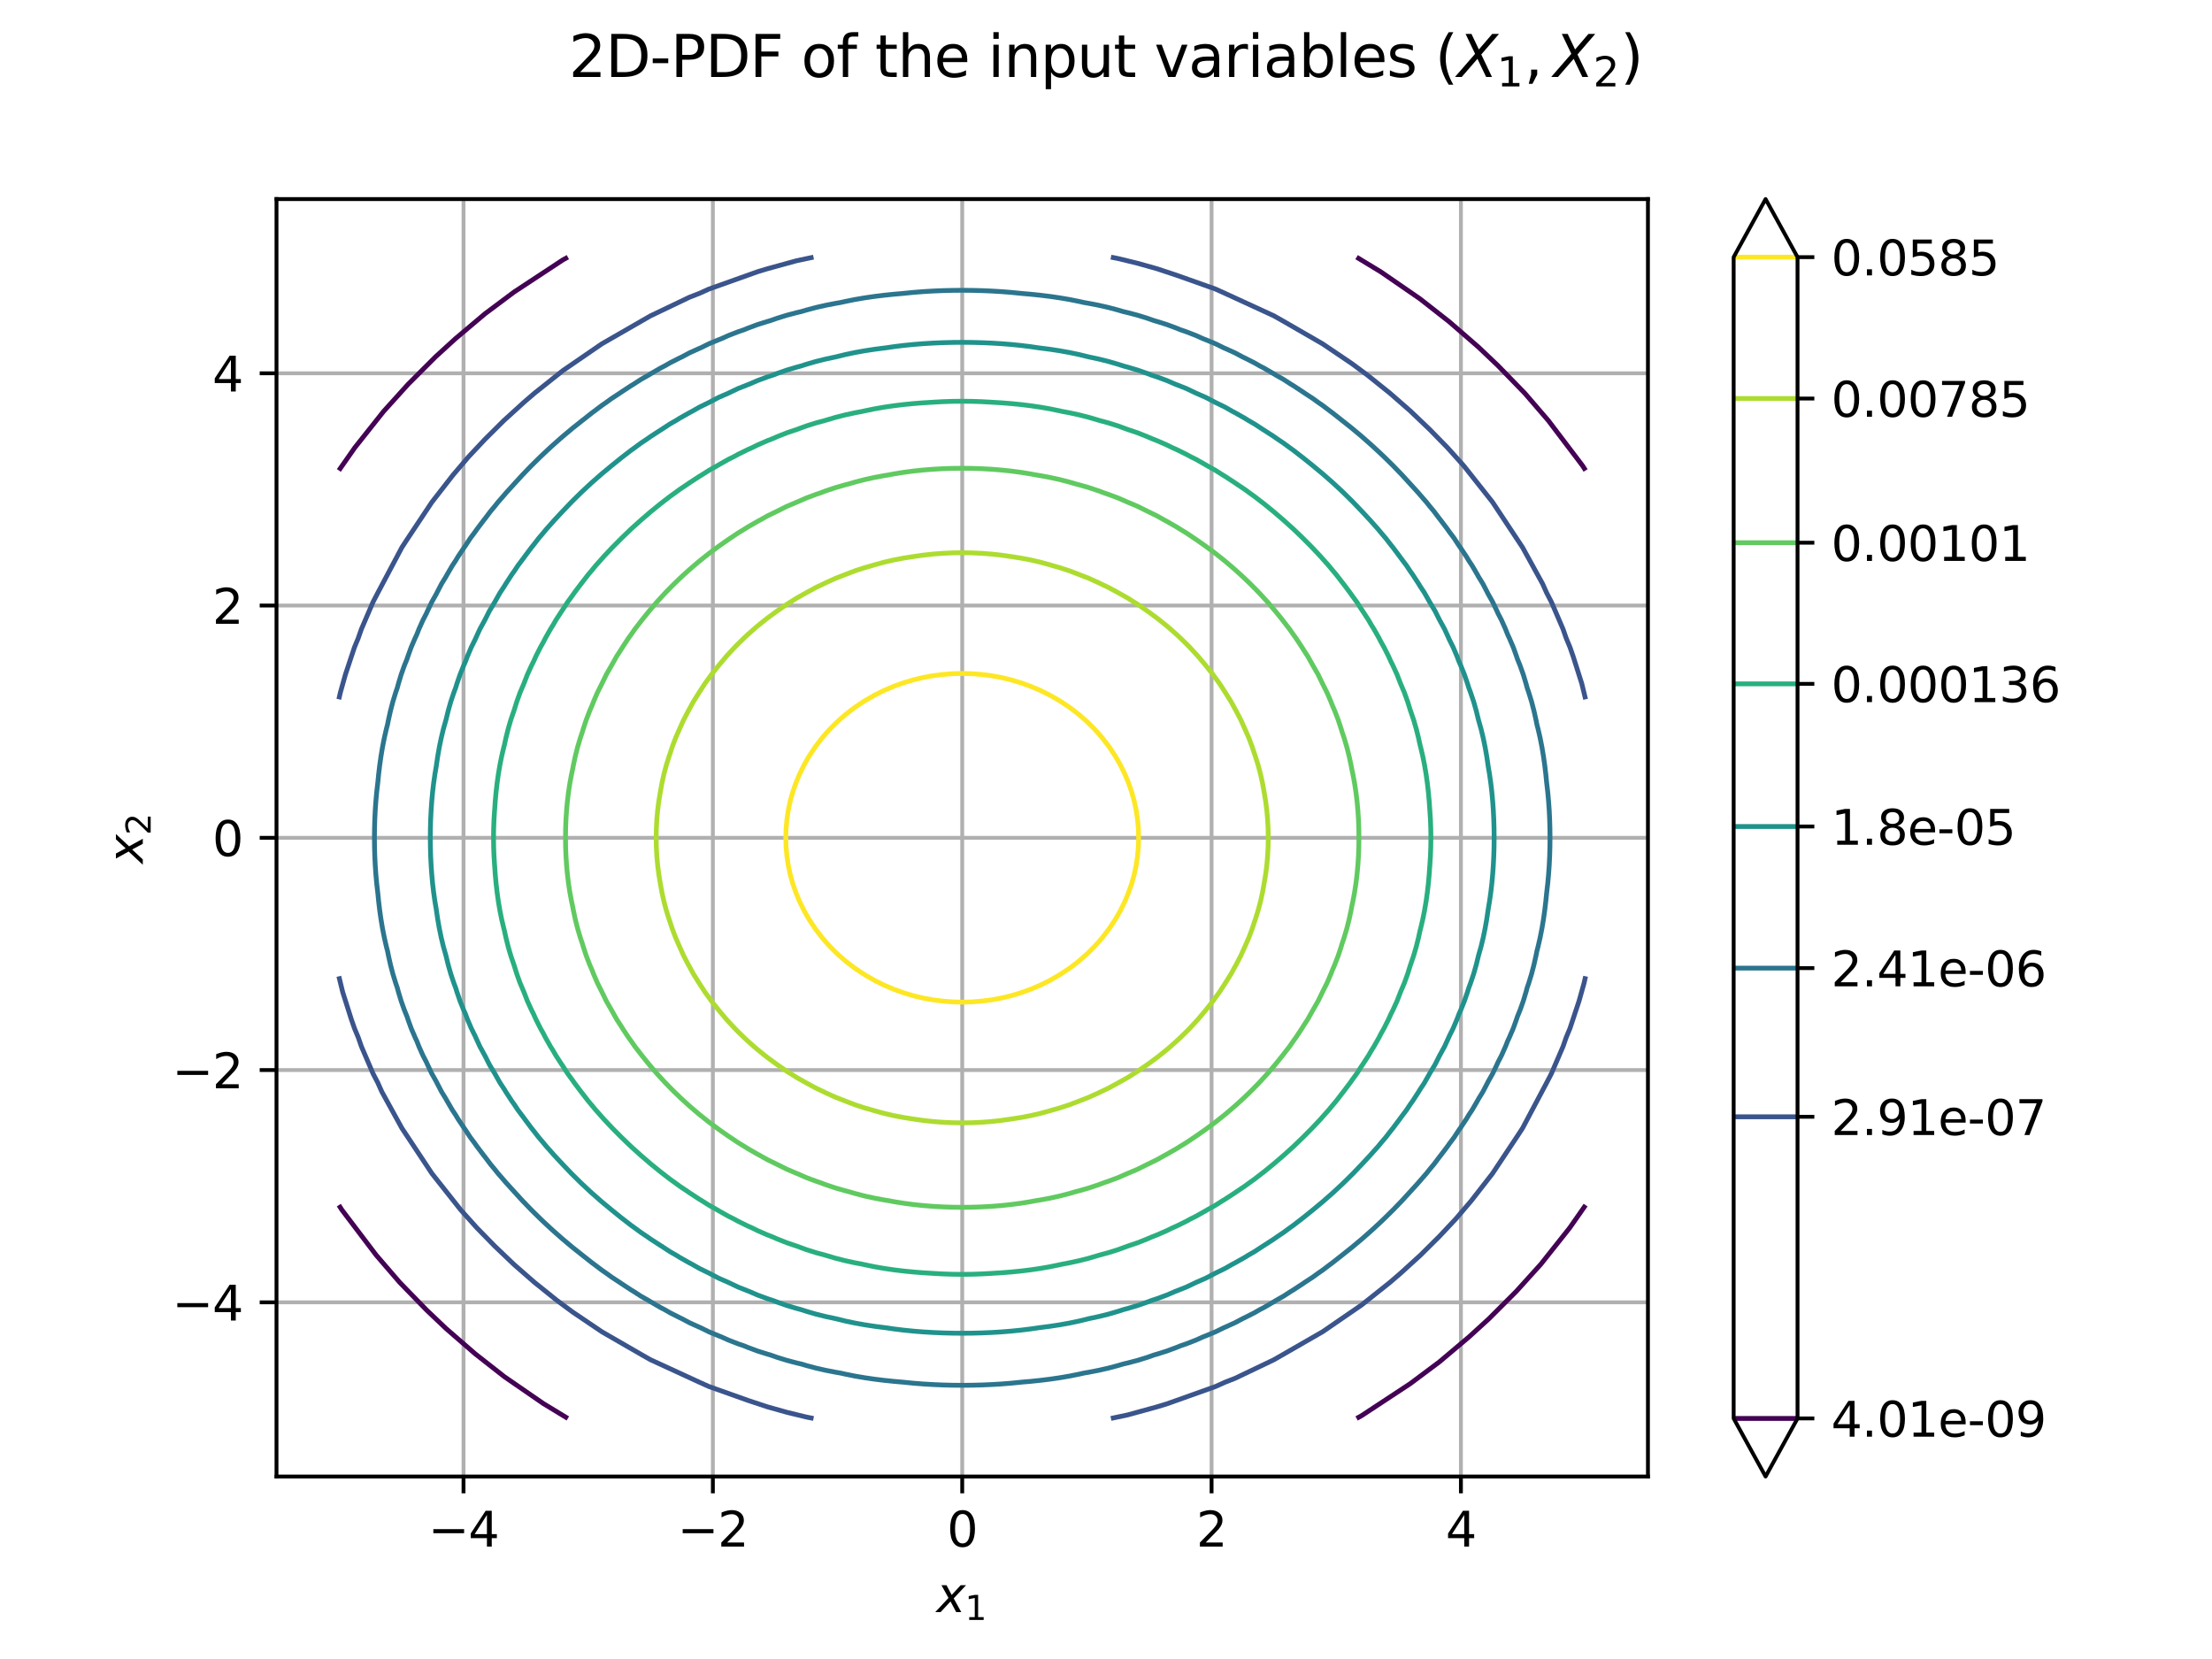 <?xml version="1.0" encoding="utf-8" standalone="no"?>
<!DOCTYPE svg PUBLIC "-//W3C//DTD SVG 1.1//EN"
  "http://www.w3.org/Graphics/SVG/1.1/DTD/svg11.dtd">
<svg xmlns:xlink="http://www.w3.org/1999/xlink" width="460.8pt" height="345.6pt" viewBox="0 0 460.8 345.6" xmlns="http://www.w3.org/2000/svg" version="1.1">
 <defs>
  <style type="text/css">*{stroke-linejoin: round; stroke-linecap: butt}</style>
 </defs>
 <g id="figure_1">
  <g id="patch_1">
   <path d="M 0 345.6 
L 460.8 345.6 
L 460.8 0 
L 0 0 
z
" style="fill: #ffffff"/>
  </g>
  <g id="axes_1">
   <g id="patch_2">
    <path d="M 57.6 307.584 
L 343.296 307.584 
L 343.296 41.472 
L 57.6 41.472 
z
" style="fill: #ffffff"/>
   </g>
   <g id="matplotlib.axis_1">
    <g id="xtick_1">
     <g id="line2d_1">
      <path d="M 96.559 307.584 
L 96.559 41.472 
" clip-path="url(#pd3a78223a5)" style="fill: none; stroke: #b0b0b0; stroke-width: 0.8; stroke-linecap: square"/>
     </g>
     <g id="line2d_2">
      <defs>
       <path id="m1a0a3caed7" d="M 0 0 
L 0 3.5 
" style="stroke: #000000; stroke-width: 0.8"/>
      </defs>
      <g>
       <use xlink:href="#m1a0a3caed7" x="96.559" y="307.584" style="stroke: #000000; stroke-width: 0.8"/>
      </g>
     </g>
     <g id="text_1">
      <!-- −4 -->
      <g transform="translate(89.187 322.182) scale(0.1 -0.1)">
       <defs>
        <path id="DejaVuSans-2212" d="M 678 2272 
L 4684 2272 
L 4684 1741 
L 678 1741 
L 678 2272 
z
" transform="scale(0.016)"/>
        <path id="DejaVuSans-34" d="M 2419 4116 
L 825 1625 
L 2419 1625 
L 2419 4116 
z
M 2253 4666 
L 3047 4666 
L 3047 1625 
L 3713 1625 
L 3713 1100 
L 3047 1100 
L 3047 0 
L 2419 0 
L 2419 1100 
L 313 1100 
L 313 1709 
L 2253 4666 
z
" transform="scale(0.016)"/>
       </defs>
       <use xlink:href="#DejaVuSans-2212"/>
       <use xlink:href="#DejaVuSans-34" transform="translate(83.789 0)"/>
      </g>
     </g>
    </g>
    <g id="xtick_2">
     <g id="line2d_3">
      <path d="M 148.503 307.584 
L 148.503 41.472 
" clip-path="url(#pd3a78223a5)" style="fill: none; stroke: #b0b0b0; stroke-width: 0.8; stroke-linecap: square"/>
     </g>
     <g id="line2d_4">
      <g>
       <use xlink:href="#m1a0a3caed7" x="148.503" y="307.584" style="stroke: #000000; stroke-width: 0.8"/>
      </g>
     </g>
     <g id="text_2">
      <!-- −2 -->
      <g transform="translate(141.132 322.182) scale(0.1 -0.1)">
       <defs>
        <path id="DejaVuSans-32" d="M 1228 531 
L 3431 531 
L 3431 0 
L 469 0 
L 469 531 
Q 828 903 1448 1529 
Q 2069 2156 2228 2338 
Q 2531 2678 2651 2914 
Q 2772 3150 2772 3378 
Q 2772 3750 2511 3984 
Q 2250 4219 1831 4219 
Q 1534 4219 1204 4116 
Q 875 4013 500 3803 
L 500 4441 
Q 881 4594 1212 4672 
Q 1544 4750 1819 4750 
Q 2544 4750 2975 4387 
Q 3406 4025 3406 3419 
Q 3406 3131 3298 2873 
Q 3191 2616 2906 2266 
Q 2828 2175 2409 1742 
Q 1991 1309 1228 531 
z
" transform="scale(0.016)"/>
       </defs>
       <use xlink:href="#DejaVuSans-2212"/>
       <use xlink:href="#DejaVuSans-32" transform="translate(83.789 0)"/>
      </g>
     </g>
    </g>
    <g id="xtick_3">
     <g id="line2d_5">
      <path d="M 200.448 307.584 
L 200.448 41.472 
" clip-path="url(#pd3a78223a5)" style="fill: none; stroke: #b0b0b0; stroke-width: 0.8; stroke-linecap: square"/>
     </g>
     <g id="line2d_6">
      <g>
       <use xlink:href="#m1a0a3caed7" x="200.448" y="307.584" style="stroke: #000000; stroke-width: 0.8"/>
      </g>
     </g>
     <g id="text_3">
      <!-- 0 -->
      <g transform="translate(197.267 322.182) scale(0.1 -0.1)">
       <defs>
        <path id="DejaVuSans-30" d="M 2034 4250 
Q 1547 4250 1301 3770 
Q 1056 3291 1056 2328 
Q 1056 1369 1301 889 
Q 1547 409 2034 409 
Q 2525 409 2770 889 
Q 3016 1369 3016 2328 
Q 3016 3291 2770 3770 
Q 2525 4250 2034 4250 
z
M 2034 4750 
Q 2819 4750 3233 4129 
Q 3647 3509 3647 2328 
Q 3647 1150 3233 529 
Q 2819 -91 2034 -91 
Q 1250 -91 836 529 
Q 422 1150 422 2328 
Q 422 3509 836 4129 
Q 1250 4750 2034 4750 
z
" transform="scale(0.016)"/>
       </defs>
       <use xlink:href="#DejaVuSans-30"/>
      </g>
     </g>
    </g>
    <g id="xtick_4">
     <g id="line2d_7">
      <path d="M 252.393 307.584 
L 252.393 41.472 
" clip-path="url(#pd3a78223a5)" style="fill: none; stroke: #b0b0b0; stroke-width: 0.8; stroke-linecap: square"/>
     </g>
     <g id="line2d_8">
      <g>
       <use xlink:href="#m1a0a3caed7" x="252.393" y="307.584" style="stroke: #000000; stroke-width: 0.8"/>
      </g>
     </g>
     <g id="text_4">
      <!-- 2 -->
      <g transform="translate(249.211 322.182) scale(0.1 -0.1)">
       <use xlink:href="#DejaVuSans-32"/>
      </g>
     </g>
    </g>
    <g id="xtick_5">
     <g id="line2d_9">
      <path d="M 304.337 307.584 
L 304.337 41.472 
" clip-path="url(#pd3a78223a5)" style="fill: none; stroke: #b0b0b0; stroke-width: 0.8; stroke-linecap: square"/>
     </g>
     <g id="line2d_10">
      <g>
       <use xlink:href="#m1a0a3caed7" x="304.337" y="307.584" style="stroke: #000000; stroke-width: 0.8"/>
      </g>
     </g>
     <g id="text_5">
      <!-- 4 -->
      <g transform="translate(301.156 322.182) scale(0.1 -0.1)">
       <use xlink:href="#DejaVuSans-34"/>
      </g>
     </g>
    </g>
    <g id="text_6">
     <!-- $x_1$ -->
     <g transform="translate(195.098 335.861) scale(0.1 -0.1)">
      <defs>
       <path id="DejaVuSans-Oblique-78" d="M 3841 3500 
L 2234 1784 
L 3219 0 
L 2559 0 
L 1819 1388 
L 531 0 
L -166 0 
L 1556 1844 
L 641 3500 
L 1300 3500 
L 1972 2234 
L 3144 3500 
L 3841 3500 
z
" transform="scale(0.016)"/>
       <path id="DejaVuSans-31" d="M 794 531 
L 1825 531 
L 1825 4091 
L 703 3866 
L 703 4441 
L 1819 4666 
L 2450 4666 
L 2450 531 
L 3481 531 
L 3481 0 
L 794 0 
L 794 531 
z
" transform="scale(0.016)"/>
      </defs>
      <use xlink:href="#DejaVuSans-Oblique-78" transform="translate(0 0.312)"/>
      <use xlink:href="#DejaVuSans-31" transform="translate(59.18 -16.094) scale(0.7)"/>
     </g>
    </g>
   </g>
   <g id="matplotlib.axis_2">
    <g id="ytick_1">
     <g id="line2d_11">
      <path d="M 57.6 271.296 
L 343.296 271.296 
" clip-path="url(#pd3a78223a5)" style="fill: none; stroke: #b0b0b0; stroke-width: 0.8; stroke-linecap: square"/>
     </g>
     <g id="line2d_12">
      <defs>
       <path id="m4cb7a9480a" d="M 0 0 
L -3.5 0 
" style="stroke: #000000; stroke-width: 0.8"/>
      </defs>
      <g>
       <use xlink:href="#m4cb7a9480a" x="57.6" y="271.296" style="stroke: #000000; stroke-width: 0.8"/>
      </g>
     </g>
     <g id="text_7">
      <!-- −4 -->
      <g transform="translate(35.858 275.095) scale(0.1 -0.1)">
       <use xlink:href="#DejaVuSans-2212"/>
       <use xlink:href="#DejaVuSans-34" transform="translate(83.789 0)"/>
      </g>
     </g>
    </g>
    <g id="ytick_2">
     <g id="line2d_13">
      <path d="M 57.6 222.912 
L 343.296 222.912 
" clip-path="url(#pd3a78223a5)" style="fill: none; stroke: #b0b0b0; stroke-width: 0.8; stroke-linecap: square"/>
     </g>
     <g id="line2d_14">
      <g>
       <use xlink:href="#m4cb7a9480a" x="57.6" y="222.912" style="stroke: #000000; stroke-width: 0.8"/>
      </g>
     </g>
     <g id="text_8">
      <!-- −2 -->
      <g transform="translate(35.858 226.711) scale(0.1 -0.1)">
       <use xlink:href="#DejaVuSans-2212"/>
       <use xlink:href="#DejaVuSans-32" transform="translate(83.789 0)"/>
      </g>
     </g>
    </g>
    <g id="ytick_3">
     <g id="line2d_15">
      <path d="M 57.6 174.528 
L 343.296 174.528 
" clip-path="url(#pd3a78223a5)" style="fill: none; stroke: #b0b0b0; stroke-width: 0.8; stroke-linecap: square"/>
     </g>
     <g id="line2d_16">
      <g>
       <use xlink:href="#m4cb7a9480a" x="57.6" y="174.528" style="stroke: #000000; stroke-width: 0.8"/>
      </g>
     </g>
     <g id="text_9">
      <!-- 0 -->
      <g transform="translate(44.237 178.327) scale(0.1 -0.1)">
       <use xlink:href="#DejaVuSans-30"/>
      </g>
     </g>
    </g>
    <g id="ytick_4">
     <g id="line2d_17">
      <path d="M 57.6 126.144 
L 343.296 126.144 
" clip-path="url(#pd3a78223a5)" style="fill: none; stroke: #b0b0b0; stroke-width: 0.8; stroke-linecap: square"/>
     </g>
     <g id="line2d_18">
      <g>
       <use xlink:href="#m4cb7a9480a" x="57.6" y="126.144" style="stroke: #000000; stroke-width: 0.8"/>
      </g>
     </g>
     <g id="text_10">
      <!-- 2 -->
      <g transform="translate(44.237 129.943) scale(0.1 -0.1)">
       <use xlink:href="#DejaVuSans-32"/>
      </g>
     </g>
    </g>
    <g id="ytick_5">
     <g id="line2d_19">
      <path d="M 57.6 77.76 
L 343.296 77.76 
" clip-path="url(#pd3a78223a5)" style="fill: none; stroke: #b0b0b0; stroke-width: 0.8; stroke-linecap: square"/>
     </g>
     <g id="line2d_20">
      <g>
       <use xlink:href="#m4cb7a9480a" x="57.6" y="77.76" style="stroke: #000000; stroke-width: 0.8"/>
      </g>
     </g>
     <g id="text_11">
      <!-- 4 -->
      <g transform="translate(44.237 81.559) scale(0.1 -0.1)">
       <use xlink:href="#DejaVuSans-34"/>
      </g>
     </g>
    </g>
    <g id="text_12">
     <!-- $x_2$ -->
     <g transform="translate(29.778 179.878) rotate(-90) scale(0.1 -0.1)">
      <use xlink:href="#DejaVuSans-Oblique-78" transform="translate(0 0.312)"/>
      <use xlink:href="#DejaVuSans-32" transform="translate(59.18 -16.094) scale(0.7)"/>
     </g>
    </g>
   </g>
   <g id="QuadContourSet_1">
    <path d="M 282.601 295.488 
L 283.641 294.914 
L 293.786 288.237 
L 299.873 283.687 
L 306.051 278.478 
L 310.192 274.698 
L 315.86 269.028 
L 320.984 263.358 
L 326.987 255.798 
L 330.31 251.049 
M 70.586 251.049 
L 71.202 252.018 
L 78.37 261.468 
L 83.256 267.138 
L 88.848 272.892 
L 92.906 276.749 
L 98.993 282.028 
L 105.081 286.801 
L 113.197 292.393 
L 118.295 295.488 
M 330.31 98.007 
L 329.694 97.038 
L 322.526 87.588 
L 317.64 81.918 
L 312.048 76.164 
L 307.99 72.307 
L 301.903 67.028 
L 295.815 62.255 
L 287.699 56.663 
L 282.601 53.568 
M 118.295 53.568 
L 117.255 54.142 
L 107.11 60.819 
L 101.023 65.369 
L 94.845 70.578 
L 90.704 74.358 
L 85.036 80.028 
L 79.912 85.698 
L 73.909 93.258 
L 70.586 98.007 
L 70.586 98.007 
" clip-path="url(#pd3a78223a5)" style="fill: none; stroke: #440154; stroke-opacity: 0.996"/>
    <path d="M 231.427 295.488 
L 234.943 294.744 
L 241.03 293.07 
L 243.059 292.457 
L 253.204 288.842 
L 255.233 287.928 
L 257.263 287.139 
L 265.379 283.261 
L 275.524 277.427 
L 283.641 271.854 
L 289.563 267.138 
L 291.757 265.248 
L 291.757 265.248 
L 295.913 261.468 
L 299.873 257.534 
L 303.279 253.908 
L 306.504 250.128 
L 310.92 244.458 
L 316.106 236.658 
L 317.183 235.008 
L 322.193 225.558 
L 322.193 225.558 
L 323.175 223.668 
L 325.611 217.998 
L 326.271 216.108 
L 327.056 214.218 
L 328.938 208.548 
L 329.998 204.768 
L 330.31 203.383 
M 70.586 203.383 
L 71.385 206.658 
L 73.183 212.328 
L 73.84 214.218 
L 74.644 216.153 
L 75.285 217.998 
L 77.721 223.668 
L 78.703 225.558 
L 78.703 225.558 
L 79.549 227.448 
L 83.713 235.008 
L 89.976 244.458 
L 95.959 252.018 
L 99.355 255.798 
L 103.052 259.578 
L 103.052 259.578 
L 107.11 263.449 
L 111.333 267.138 
L 116.044 270.918 
L 119.284 273.314 
L 125.372 277.427 
L 133.746 282.258 
L 135.517 283.261 
L 145.663 287.928 
L 145.663 287.928 
L 147.692 288.842 
L 155.808 291.726 
L 159.866 293.07 
L 163.924 294.21 
L 167.983 295.198 
L 169.469 295.488 
M 330.31 145.673 
L 329.511 142.398 
L 327.713 136.728 
L 327.056 134.838 
L 326.252 132.903 
L 325.611 131.058 
L 323.175 125.388 
L 322.193 123.498 
L 322.193 123.498 
L 321.347 121.608 
L 317.183 114.048 
L 310.92 104.598 
L 304.937 97.038 
L 301.541 93.258 
L 297.844 89.478 
L 297.844 89.478 
L 293.786 85.607 
L 289.563 81.918 
L 284.852 78.138 
L 281.612 75.742 
L 275.524 71.629 
L 267.15 66.798 
L 265.379 65.795 
L 255.233 61.128 
L 255.233 61.128 
L 253.204 60.214 
L 245.088 57.33 
L 241.03 55.986 
L 236.972 54.846 
L 232.913 53.858 
L 231.427 53.568 
M 169.469 53.568 
L 165.953 54.312 
L 159.866 55.986 
L 157.837 56.599 
L 147.692 60.214 
L 145.663 61.128 
L 145.663 61.128 
L 143.633 61.917 
L 135.517 65.795 
L 125.372 71.629 
L 117.255 77.202 
L 111.333 81.918 
L 109.139 83.808 
L 109.139 83.808 
L 104.983 87.588 
L 101.023 91.522 
L 97.617 95.148 
L 94.392 98.928 
L 89.976 104.598 
L 84.79 112.398 
L 83.713 114.048 
L 78.703 123.498 
L 78.703 123.498 
L 77.721 125.388 
L 75.285 131.058 
L 74.625 132.948 
L 73.84 134.838 
L 71.958 140.508 
L 70.898 144.288 
L 70.586 145.673 
L 70.586 145.673 
" clip-path="url(#pd3a78223a5)" style="fill: none; stroke: #3a548c; stroke-opacity: 0.996"/>
    <path d="M 188.273 287.947 
L 190.303 288.148 
L 192.332 288.308 
L 194.361 288.429 
L 196.39 288.514 
L 198.419 288.565 
L 200.448 288.582 
L 202.477 288.565 
L 204.506 288.514 
L 206.535 288.429 
L 208.564 288.308 
L 210.593 288.148 
L 212.623 287.947 
L 212.782 287.928 
L 214.652 287.767 
L 216.681 287.557 
L 218.71 287.308 
L 220.739 287.013 
L 222.768 286.667 
L 224.797 286.261 
L 225.79 286.038 
L 226.826 285.86 
L 228.855 285.466 
L 230.884 285.006 
L 232.913 284.466 
L 233.984 284.148 
L 234.943 283.923 
L 236.972 283.391 
L 239.001 282.763 
L 240.431 282.258 
L 241.03 282.087 
L 243.059 281.452 
L 245.088 280.696 
L 245.887 280.368 
L 247.117 279.95 
L 249.146 279.162 
L 250.666 278.478 
L 251.175 278.284 
L 253.204 277.445 
L 254.948 276.588 
L 255.233 276.467 
L 257.263 275.55 
L 258.859 274.698 
L 259.292 274.496 
L 261.321 273.468 
L 262.465 272.808 
L 263.35 272.352 
L 265.379 271.17 
L 265.784 270.918 
L 267.408 269.999 
L 268.903 269.028 
L 269.437 268.708 
L 271.466 267.377 
L 271.81 267.138 
L 273.495 266.036 
L 274.58 265.248 
L 275.524 264.595 
L 277.159 263.358 
L 277.553 263.07 
L 279.583 261.468 
L 279.583 261.468 
L 281.612 259.858 
L 281.945 259.578 
L 283.641 258.159 
L 284.178 257.688 
L 285.67 256.37 
L 286.297 255.798 
L 287.699 254.492 
L 288.313 253.908 
L 289.728 252.518 
L 290.233 252.018 
L 291.757 250.438 
L 292.058 250.128 
L 293.786 248.238 
L 293.786 248.238 
L 295.506 246.348 
L 295.815 245.98 
L 297.144 244.458 
L 297.844 243.578 
L 298.69 242.568 
L 299.873 240.998 
L 300.13 240.678 
L 301.559 238.788 
L 301.903 238.291 
L 302.945 236.898 
L 303.932 235.386 
L 304.202 235.008 
L 305.471 233.118 
L 305.961 232.294 
L 306.67 231.228 
L 307.772 229.338 
L 307.99 228.935 
L 308.905 227.448 
L 309.889 225.558 
L 310.019 225.292 
L 310.939 223.668 
L 311.84 221.778 
L 312.048 221.304 
L 312.783 219.888 
L 313.628 217.998 
L 314.077 216.853 
L 314.429 216.108 
L 315.241 214.218 
L 315.922 212.328 
L 316.106 211.77 
L 316.648 210.438 
L 317.322 208.548 
L 317.894 206.658 
L 318.135 205.765 
L 318.477 204.768 
L 319.056 202.878 
L 319.55 200.988 
L 319.973 199.098 
L 320.164 198.133 
L 320.404 197.208 
L 320.839 195.318 
L 321.211 193.428 
L 321.527 191.538 
L 321.795 189.648 
L 322.021 187.758 
L 322.193 186.016 
L 322.213 185.868 
L 322.43 183.978 
L 322.601 182.088 
L 322.732 180.198 
L 322.823 178.308 
L 322.877 176.418 
L 322.895 174.528 
L 322.877 172.638 
L 322.823 170.748 
L 322.732 168.858 
L 322.601 166.968 
L 322.43 165.078 
L 322.213 163.188 
L 322.193 163.04 
L 322.021 161.298 
L 321.795 159.408 
L 321.527 157.518 
L 321.211 155.628 
L 320.839 153.738 
L 320.404 151.848 
L 320.164 150.923 
L 319.973 149.958 
L 319.55 148.068 
L 319.056 146.178 
L 318.477 144.288 
L 318.135 143.291 
L 317.894 142.398 
L 317.322 140.508 
L 316.648 138.618 
L 316.106 137.286 
L 315.922 136.728 
L 315.241 134.838 
L 314.429 132.948 
L 314.077 132.203 
L 313.628 131.058 
L 312.783 129.168 
L 312.048 127.752 
L 311.84 127.278 
L 310.939 125.388 
L 310.019 123.764 
L 309.889 123.498 
L 308.905 121.608 
L 307.99 120.121 
L 307.772 119.718 
L 306.67 117.828 
L 305.961 116.762 
L 305.471 115.938 
L 304.202 114.048 
L 303.932 113.67 
L 302.945 112.158 
L 301.903 110.765 
L 301.559 110.268 
L 300.13 108.378 
L 299.873 108.058 
L 298.69 106.488 
L 297.844 105.478 
L 297.144 104.598 
L 295.815 103.076 
L 295.506 102.708 
L 293.786 100.818 
L 293.786 100.818 
L 292.058 98.928 
L 291.757 98.618 
L 290.233 97.038 
L 289.728 96.538 
L 288.313 95.148 
L 287.699 94.564 
L 286.297 93.258 
L 285.67 92.686 
L 284.178 91.368 
L 283.641 90.897 
L 281.945 89.478 
L 281.612 89.198 
L 279.583 87.588 
L 279.583 87.588 
L 277.553 85.986 
L 277.159 85.698 
L 275.524 84.461 
L 274.58 83.808 
L 273.495 83.02 
L 271.81 81.918 
L 271.466 81.679 
L 269.437 80.348 
L 268.903 80.028 
L 267.408 79.057 
L 265.784 78.138 
L 265.379 77.886 
L 263.35 76.704 
L 262.465 76.248 
L 261.321 75.588 
L 259.292 74.56 
L 258.859 74.358 
L 257.263 73.506 
L 255.233 72.589 
L 254.948 72.468 
L 253.204 71.611 
L 251.175 70.772 
L 250.666 70.578 
L 249.146 69.894 
L 247.117 69.106 
L 245.887 68.688 
L 245.088 68.36 
L 243.059 67.604 
L 241.03 66.969 
L 240.431 66.798 
L 239.001 66.293 
L 236.972 65.665 
L 234.943 65.133 
L 233.984 64.908 
L 232.913 64.59 
L 230.884 64.05 
L 228.855 63.59 
L 226.826 63.196 
L 225.79 63.018 
L 224.797 62.795 
L 222.768 62.389 
L 220.739 62.043 
L 218.71 61.748 
L 216.681 61.499 
L 214.652 61.289 
L 212.782 61.128 
L 212.623 61.109 
L 210.593 60.908 
L 208.564 60.748 
L 206.535 60.627 
L 204.506 60.542 
L 202.477 60.491 
L 200.448 60.474 
L 198.419 60.491 
L 196.39 60.542 
L 194.361 60.627 
L 192.332 60.748 
L 190.303 60.908 
L 188.273 61.109 
L 188.114 61.128 
L 186.244 61.289 
L 184.215 61.499 
L 182.186 61.748 
L 180.157 62.043 
L 178.128 62.389 
L 176.099 62.795 
L 175.106 63.018 
L 174.07 63.196 
L 172.041 63.59 
L 170.012 64.05 
L 167.983 64.59 
L 166.912 64.908 
L 165.953 65.133 
L 163.924 65.665 
L 161.895 66.293 
L 160.465 66.798 
L 159.866 66.969 
L 157.837 67.604 
L 155.808 68.36 
L 155.009 68.688 
L 153.779 69.106 
L 151.75 69.894 
L 150.23 70.578 
L 149.721 70.772 
L 147.692 71.611 
L 145.948 72.468 
L 145.663 72.589 
L 143.633 73.506 
L 142.037 74.358 
L 141.604 74.56 
L 139.575 75.588 
L 138.431 76.248 
L 137.546 76.704 
L 135.517 77.886 
L 135.112 78.138 
L 133.488 79.057 
L 131.993 80.028 
L 131.459 80.348 
L 129.43 81.679 
L 129.086 81.918 
L 127.401 83.02 
L 126.316 83.808 
L 125.372 84.461 
L 123.737 85.698 
L 123.343 85.986 
L 121.313 87.588 
L 121.313 87.588 
L 119.284 89.198 
L 118.951 89.478 
L 117.255 90.897 
L 116.718 91.368 
L 115.226 92.686 
L 114.599 93.258 
L 113.197 94.564 
L 112.583 95.148 
L 111.168 96.538 
L 110.663 97.038 
L 109.139 98.618 
L 108.838 98.928 
L 107.11 100.818 
L 107.11 100.818 
L 105.39 102.708 
L 105.081 103.076 
L 103.752 104.598 
L 103.052 105.478 
L 102.206 106.488 
L 101.023 108.058 
L 100.766 108.378 
L 99.337 110.268 
L 98.993 110.765 
L 97.951 112.158 
L 96.964 113.67 
L 96.694 114.048 
L 95.425 115.938 
L 94.935 116.762 
L 94.226 117.828 
L 93.124 119.718 
L 92.906 120.121 
L 91.991 121.608 
L 91.007 123.498 
L 90.877 123.764 
L 89.957 125.388 
L 89.056 127.278 
L 88.848 127.752 
L 88.113 129.168 
L 87.268 131.058 
L 86.819 132.203 
L 86.467 132.948 
L 85.655 134.838 
L 84.974 136.728 
L 84.79 137.286 
L 84.248 138.618 
L 83.574 140.508 
L 83.002 142.398 
L 82.761 143.291 
L 82.419 144.288 
L 81.84 146.178 
L 81.346 148.068 
L 80.923 149.958 
L 80.732 150.923 
L 80.492 151.848 
L 80.057 153.738 
L 79.685 155.628 
L 79.369 157.518 
L 79.101 159.408 
L 78.875 161.298 
L 78.703 163.04 
L 78.683 163.188 
L 78.466 165.078 
L 78.295 166.968 
L 78.164 168.858 
L 78.073 170.748 
L 78.019 172.638 
L 78.001 174.528 
L 78.019 176.418 
L 78.073 178.308 
L 78.164 180.198 
L 78.295 182.088 
L 78.466 183.978 
L 78.683 185.868 
L 78.703 186.016 
L 78.875 187.758 
L 79.101 189.648 
L 79.369 191.538 
L 79.685 193.428 
L 80.057 195.318 
L 80.492 197.208 
L 80.732 198.133 
L 80.923 199.098 
L 81.346 200.988 
L 81.84 202.878 
L 82.419 204.768 
L 82.761 205.765 
L 83.002 206.658 
L 83.574 208.548 
L 84.248 210.438 
L 84.79 211.77 
L 84.974 212.328 
L 85.655 214.218 
L 86.467 216.108 
L 86.819 216.853 
L 87.268 217.998 
L 88.113 219.888 
L 88.848 221.304 
L 89.056 221.778 
L 89.957 223.668 
L 90.877 225.292 
L 91.007 225.558 
L 91.991 227.448 
L 92.906 228.935 
L 93.124 229.338 
L 94.226 231.228 
L 94.935 232.294 
L 95.425 233.118 
L 96.694 235.008 
L 96.964 235.386 
L 97.951 236.898 
L 98.993 238.291 
L 99.337 238.788 
L 100.766 240.678 
L 101.023 240.998 
L 102.206 242.568 
L 103.052 243.578 
L 103.752 244.458 
L 105.081 245.98 
L 105.39 246.348 
L 107.11 248.238 
L 107.11 248.238 
L 108.838 250.128 
L 109.139 250.438 
L 110.663 252.018 
L 111.168 252.518 
L 112.583 253.908 
L 113.197 254.492 
L 114.599 255.798 
L 115.226 256.37 
L 116.718 257.688 
L 117.255 258.159 
L 118.951 259.578 
L 119.284 259.858 
L 121.313 261.468 
L 121.313 261.468 
L 123.343 263.07 
L 123.737 263.358 
L 125.372 264.595 
L 126.316 265.248 
L 127.401 266.036 
L 129.086 267.138 
L 129.43 267.377 
L 131.459 268.708 
L 131.993 269.028 
L 133.488 269.999 
L 135.112 270.918 
L 135.517 271.17 
L 137.546 272.352 
L 138.431 272.808 
L 139.575 273.468 
L 141.604 274.496 
L 142.037 274.698 
L 143.633 275.55 
L 145.663 276.467 
L 145.948 276.588 
L 147.692 277.445 
L 149.721 278.284 
L 150.23 278.478 
L 151.75 279.162 
L 153.779 279.95 
L 155.009 280.368 
L 155.808 280.696 
L 157.837 281.452 
L 159.866 282.087 
L 160.465 282.258 
L 161.895 282.763 
L 163.924 283.391 
L 165.953 283.923 
L 166.912 284.148 
L 167.983 284.466 
L 170.012 285.006 
L 172.041 285.466 
L 174.07 285.86 
L 175.106 286.038 
L 176.099 286.261 
L 178.128 286.667 
L 180.157 287.013 
L 182.186 287.308 
L 184.215 287.557 
L 186.244 287.767 
L 188.114 287.928 
L 188.273 287.947 
z
" clip-path="url(#pd3a78223a5)" style="fill: none; stroke: #2b758e; stroke-opacity: 0.996"/>
    <path d="M 186.244 276.848 
L 188.273 277.097 
L 190.303 277.301 
L 192.332 277.463 
L 194.361 277.585 
L 196.39 277.671 
L 198.419 277.722 
L 200.448 277.739 
L 202.477 277.722 
L 204.506 277.671 
L 206.535 277.585 
L 208.564 277.463 
L 210.593 277.301 
L 212.623 277.097 
L 214.652 276.848 
L 216.416 276.588 
L 216.681 276.558 
L 218.71 276.296 
L 220.739 275.986 
L 222.768 275.622 
L 224.797 275.196 
L 226.826 274.698 
L 226.826 274.698 
L 228.855 274.268 
L 230.884 273.765 
L 232.913 273.176 
L 234.046 272.808 
L 234.943 272.568 
L 236.972 271.964 
L 239.001 271.252 
L 239.862 270.918 
L 241.03 270.537 
L 243.059 269.789 
L 244.821 269.028 
L 245.088 268.929 
L 247.117 268.126 
L 249.146 267.16 
L 249.191 267.138 
L 251.175 266.273 
L 253.131 265.248 
L 253.204 265.214 
L 255.233 264.221 
L 256.742 263.358 
L 257.263 263.088 
L 259.292 261.943 
L 260.056 261.468 
L 261.321 260.742 
L 263.105 259.578 
L 263.35 259.428 
L 265.379 258.113 
L 265.982 257.688 
L 267.408 256.729 
L 268.669 255.798 
L 269.437 255.25 
L 271.171 253.908 
L 271.466 253.684 
L 273.495 252.044 
L 273.526 252.018 
L 275.524 250.362 
L 275.793 250.128 
L 277.553 248.581 
L 277.93 248.238 
L 279.583 246.699 
L 279.951 246.348 
L 281.612 244.708 
L 281.863 244.458 
L 283.641 242.597 
L 283.668 242.568 
L 285.43 240.678 
L 285.67 240.403 
L 287.11 238.788 
L 287.699 238.072 
L 288.699 236.898 
L 289.728 235.569 
L 290.184 235.008 
L 291.596 233.118 
L 291.757 232.89 
L 293.007 231.228 
L 293.786 230.05 
L 294.296 229.338 
L 295.526 227.448 
L 295.815 226.964 
L 296.742 225.558 
L 297.807 223.668 
L 297.844 223.599 
L 298.944 221.778 
L 299.873 219.929 
L 299.897 219.888 
L 300.934 217.998 
L 301.796 216.108 
L 301.903 215.859 
L 302.719 214.218 
L 303.523 212.328 
L 303.932 211.241 
L 304.29 210.438 
L 305.055 208.548 
L 305.703 206.658 
L 305.961 205.822 
L 306.356 204.768 
L 306.989 202.878 
L 307.528 200.988 
L 307.99 199.098 
L 307.99 199.098 
L 308.525 197.208 
L 308.982 195.318 
L 309.373 193.428 
L 309.705 191.538 
L 309.987 189.648 
L 310.019 189.401 
L 310.298 187.758 
L 310.566 185.868 
L 310.785 183.978 
L 310.958 182.088 
L 311.09 180.198 
L 311.182 178.308 
L 311.237 176.418 
L 311.255 174.528 
L 311.237 172.638 
L 311.182 170.748 
L 311.09 168.858 
L 310.958 166.968 
L 310.785 165.078 
L 310.566 163.188 
L 310.298 161.298 
L 310.019 159.655 
L 309.987 159.408 
L 309.705 157.518 
L 309.373 155.628 
L 308.982 153.738 
L 308.525 151.848 
L 307.99 149.958 
L 307.99 149.958 
L 307.528 148.068 
L 306.989 146.178 
L 306.356 144.288 
L 305.961 143.234 
L 305.703 142.398 
L 305.055 140.508 
L 304.29 138.618 
L 303.932 137.815 
L 303.523 136.728 
L 302.719 134.838 
L 301.903 133.197 
L 301.796 132.948 
L 300.934 131.058 
L 299.897 129.168 
L 299.873 129.127 
L 298.944 127.278 
L 297.844 125.457 
L 297.807 125.388 
L 296.742 123.498 
L 295.815 122.092 
L 295.526 121.608 
L 294.296 119.718 
L 293.786 119.006 
L 293.007 117.828 
L 291.757 116.166 
L 291.596 115.938 
L 290.184 114.048 
L 289.728 113.487 
L 288.699 112.158 
L 287.699 110.984 
L 287.11 110.268 
L 285.67 108.653 
L 285.43 108.378 
L 283.668 106.488 
L 283.641 106.459 
L 281.863 104.598 
L 281.612 104.348 
L 279.951 102.708 
L 279.583 102.357 
L 277.93 100.818 
L 277.553 100.475 
L 275.793 98.928 
L 275.524 98.694 
L 273.526 97.038 
L 273.495 97.012 
L 271.466 95.372 
L 271.171 95.148 
L 269.437 93.806 
L 268.669 93.258 
L 267.408 92.327 
L 265.982 91.368 
L 265.379 90.943 
L 263.35 89.628 
L 263.105 89.478 
L 261.321 88.314 
L 260.056 87.588 
L 259.292 87.113 
L 257.263 85.968 
L 256.742 85.698 
L 255.233 84.835 
L 253.204 83.842 
L 253.131 83.808 
L 251.175 82.783 
L 249.191 81.918 
L 249.146 81.896 
L 247.117 80.93 
L 245.088 80.127 
L 244.821 80.028 
L 243.059 79.267 
L 241.03 78.519 
L 239.862 78.138 
L 239.001 77.804 
L 236.972 77.092 
L 234.943 76.488 
L 234.046 76.248 
L 232.913 75.88 
L 230.884 75.291 
L 228.855 74.788 
L 226.826 74.358 
L 226.826 74.358 
L 224.797 73.86 
L 222.768 73.434 
L 220.739 73.07 
L 218.71 72.76 
L 216.681 72.498 
L 216.416 72.468 
L 214.652 72.208 
L 212.623 71.959 
L 210.593 71.755 
L 208.564 71.593 
L 206.535 71.471 
L 204.506 71.385 
L 202.477 71.334 
L 200.448 71.317 
L 198.419 71.334 
L 196.39 71.385 
L 194.361 71.471 
L 192.332 71.593 
L 190.303 71.755 
L 188.273 71.959 
L 186.244 72.208 
L 184.48 72.468 
L 184.215 72.498 
L 182.186 72.76 
L 180.157 73.07 
L 178.128 73.434 
L 176.099 73.86 
L 174.07 74.358 
L 174.07 74.358 
L 172.041 74.788 
L 170.012 75.291 
L 167.983 75.88 
L 166.85 76.248 
L 165.953 76.488 
L 163.924 77.092 
L 161.895 77.804 
L 161.034 78.138 
L 159.866 78.519 
L 157.837 79.267 
L 156.075 80.028 
L 155.808 80.127 
L 153.779 80.93 
L 151.75 81.896 
L 151.705 81.918 
L 149.721 82.783 
L 147.765 83.808 
L 147.692 83.842 
L 145.663 84.835 
L 144.154 85.698 
L 143.633 85.968 
L 141.604 87.113 
L 140.84 87.588 
L 139.575 88.314 
L 137.791 89.478 
L 137.546 89.628 
L 135.517 90.943 
L 134.914 91.368 
L 133.488 92.327 
L 132.227 93.258 
L 131.459 93.806 
L 129.725 95.148 
L 129.43 95.372 
L 127.401 97.012 
L 127.37 97.038 
L 125.372 98.694 
L 125.103 98.928 
L 123.343 100.475 
L 122.966 100.818 
L 121.313 102.357 
L 120.945 102.708 
L 119.284 104.348 
L 119.033 104.598 
L 117.255 106.459 
L 117.228 106.488 
L 115.466 108.378 
L 115.226 108.653 
L 113.786 110.268 
L 113.197 110.984 
L 112.197 112.158 
L 111.168 113.487 
L 110.712 114.048 
L 109.3 115.938 
L 109.139 116.166 
L 107.889 117.828 
L 107.11 119.006 
L 106.6 119.718 
L 105.37 121.608 
L 105.081 122.092 
L 104.154 123.498 
L 103.089 125.388 
L 103.052 125.457 
L 101.952 127.278 
L 101.023 129.127 
L 100.999 129.168 
L 99.962 131.058 
L 99.1 132.948 
L 98.993 133.197 
L 98.177 134.838 
L 97.373 136.728 
L 96.964 137.815 
L 96.606 138.618 
L 95.841 140.508 
L 95.193 142.398 
L 94.935 143.234 
L 94.54 144.288 
L 93.907 146.178 
L 93.368 148.068 
L 92.906 149.958 
L 92.906 149.958 
L 92.371 151.848 
L 91.914 153.738 
L 91.523 155.628 
L 91.191 157.518 
L 90.909 159.408 
L 90.877 159.655 
L 90.598 161.298 
L 90.33 163.188 
L 90.111 165.078 
L 89.938 166.968 
L 89.806 168.858 
L 89.714 170.748 
L 89.659 172.638 
L 89.641 174.528 
L 89.659 176.418 
L 89.714 178.308 
L 89.806 180.198 
L 89.938 182.088 
L 90.111 183.978 
L 90.33 185.868 
L 90.598 187.758 
L 90.877 189.401 
L 90.909 189.648 
L 91.191 191.538 
L 91.523 193.428 
L 91.914 195.318 
L 92.371 197.208 
L 92.906 199.098 
L 92.906 199.098 
L 93.368 200.988 
L 93.907 202.878 
L 94.54 204.768 
L 94.935 205.822 
L 95.193 206.658 
L 95.841 208.548 
L 96.606 210.438 
L 96.964 211.241 
L 97.373 212.328 
L 98.177 214.218 
L 98.993 215.859 
L 99.1 216.108 
L 99.962 217.998 
L 100.999 219.888 
L 101.023 219.929 
L 101.952 221.778 
L 103.052 223.599 
L 103.089 223.668 
L 104.154 225.558 
L 105.081 226.964 
L 105.37 227.448 
L 106.6 229.338 
L 107.11 230.05 
L 107.889 231.228 
L 109.139 232.89 
L 109.3 233.118 
L 110.712 235.008 
L 111.168 235.569 
L 112.197 236.898 
L 113.197 238.072 
L 113.786 238.788 
L 115.226 240.403 
L 115.466 240.678 
L 117.228 242.568 
L 117.255 242.597 
L 119.033 244.458 
L 119.284 244.708 
L 120.945 246.348 
L 121.313 246.699 
L 122.966 248.238 
L 123.343 248.581 
L 125.103 250.128 
L 125.372 250.362 
L 127.37 252.018 
L 127.401 252.044 
L 129.43 253.684 
L 129.725 253.908 
L 131.459 255.25 
L 132.227 255.798 
L 133.488 256.729 
L 134.914 257.688 
L 135.517 258.113 
L 137.546 259.428 
L 137.791 259.578 
L 139.575 260.742 
L 140.84 261.468 
L 141.604 261.943 
L 143.633 263.088 
L 144.154 263.358 
L 145.663 264.221 
L 147.692 265.214 
L 147.765 265.248 
L 149.721 266.273 
L 151.705 267.138 
L 151.75 267.16 
L 153.779 268.126 
L 155.808 268.929 
L 156.075 269.028 
L 157.837 269.789 
L 159.866 270.537 
L 161.034 270.918 
L 161.895 271.252 
L 163.924 271.964 
L 165.953 272.568 
L 166.85 272.808 
L 167.983 273.176 
L 170.012 273.765 
L 172.041 274.268 
L 174.07 274.698 
L 174.07 274.698 
L 176.099 275.196 
L 178.128 275.622 
L 180.157 275.986 
L 182.186 276.296 
L 184.215 276.558 
L 184.48 276.588 
L 186.244 276.848 
z
" clip-path="url(#pd3a78223a5)" style="fill: none; stroke: #20928c; stroke-opacity: 0.996"/>
    <path d="M 194.361 265.27 
L 196.39 265.382 
L 198.419 265.448 
L 200.448 265.47 
L 202.477 265.448 
L 204.506 265.382 
L 206.535 265.27 
L 206.828 265.248 
L 208.564 265.144 
L 210.593 264.985 
L 212.623 264.784 
L 214.652 264.538 
L 216.681 264.241 
L 218.71 263.888 
L 220.739 263.472 
L 221.234 263.358 
L 222.768 263.07 
L 224.797 262.63 
L 226.826 262.116 
L 228.855 261.515 
L 229.001 261.468 
L 230.884 260.961 
L 232.913 260.325 
L 234.943 259.578 
L 234.943 259.578 
L 236.972 258.895 
L 239.001 258.09 
L 239.915 257.688 
L 241.03 257.256 
L 243.059 256.37 
L 244.224 255.798 
L 245.088 255.417 
L 247.117 254.421 
L 248.06 253.908 
L 249.146 253.367 
L 251.175 252.222 
L 251.515 252.018 
L 253.204 251.073 
L 254.692 250.128 
L 255.233 249.803 
L 257.263 248.477 
L 257.607 248.238 
L 259.292 247.112 
L 260.335 246.348 
L 261.321 245.643 
L 262.854 244.458 
L 263.35 244.079 
L 265.202 242.568 
L 265.379 242.424 
L 267.408 240.678 
L 267.408 240.678 
L 269.437 238.849 
L 269.502 238.788 
L 271.466 236.898 
L 271.466 236.898 
L 273.34 235.008 
L 273.495 234.843 
L 275.117 233.118 
L 275.524 232.656 
L 276.797 231.228 
L 277.553 230.31 
L 278.374 229.338 
L 279.583 227.769 
L 279.839 227.448 
L 281.263 225.558 
L 281.612 225.054 
L 282.626 223.668 
L 283.641 222.094 
L 283.859 221.778 
L 285.089 219.888 
L 285.67 218.876 
L 286.221 217.998 
L 287.29 216.108 
L 287.699 215.303 
L 288.313 214.218 
L 289.265 212.328 
L 289.728 211.29 
L 290.159 210.438 
L 291.024 208.548 
L 291.757 206.658 
L 291.757 206.658 
L 292.559 204.768 
L 293.242 202.878 
L 293.786 201.124 
L 293.836 200.988 
L 294.482 199.098 
L 295.034 197.208 
L 295.506 195.318 
L 295.815 193.889 
L 295.937 193.428 
L 296.385 191.538 
L 296.763 189.648 
L 297.082 187.758 
L 297.346 185.868 
L 297.562 183.978 
L 297.733 182.088 
L 297.844 180.47 
L 297.868 180.198 
L 297.988 178.308 
L 298.059 176.418 
L 298.082 174.528 
L 298.059 172.638 
L 297.988 170.748 
L 297.868 168.858 
L 297.844 168.586 
L 297.733 166.968 
L 297.562 165.078 
L 297.346 163.188 
L 297.082 161.298 
L 296.763 159.408 
L 296.385 157.518 
L 295.937 155.628 
L 295.815 155.167 
L 295.506 153.738 
L 295.034 151.848 
L 294.482 149.958 
L 293.836 148.068 
L 293.786 147.932 
L 293.242 146.178 
L 292.559 144.288 
L 291.757 142.398 
L 291.757 142.398 
L 291.024 140.508 
L 290.159 138.618 
L 289.728 137.766 
L 289.265 136.728 
L 288.313 134.838 
L 287.699 133.753 
L 287.29 132.948 
L 286.221 131.058 
L 285.67 130.18 
L 285.089 129.168 
L 283.859 127.278 
L 283.641 126.962 
L 282.626 125.388 
L 281.612 124.002 
L 281.263 123.498 
L 279.839 121.608 
L 279.583 121.287 
L 278.374 119.718 
L 277.553 118.746 
L 276.797 117.828 
L 275.524 116.4 
L 275.117 115.938 
L 273.495 114.213 
L 273.34 114.048 
L 271.466 112.158 
L 271.466 112.158 
L 269.502 110.268 
L 269.437 110.207 
L 267.408 108.378 
L 267.408 108.378 
L 265.379 106.632 
L 265.202 106.488 
L 263.35 104.977 
L 262.854 104.598 
L 261.321 103.413 
L 260.335 102.708 
L 259.292 101.944 
L 257.607 100.818 
L 257.263 100.579 
L 255.233 99.253 
L 254.692 98.928 
L 253.204 97.983 
L 251.515 97.038 
L 251.175 96.834 
L 249.146 95.689 
L 248.06 95.148 
L 247.117 94.635 
L 245.088 93.639 
L 244.224 93.258 
L 243.059 92.686 
L 241.03 91.8 
L 239.915 91.368 
L 239.001 90.966 
L 236.972 90.161 
L 234.943 89.478 
L 234.943 89.478 
L 232.913 88.731 
L 230.884 88.095 
L 229.001 87.588 
L 228.855 87.541 
L 226.826 86.94 
L 224.797 86.426 
L 222.768 85.986 
L 221.234 85.698 
L 220.739 85.584 
L 218.71 85.168 
L 216.681 84.815 
L 214.652 84.518 
L 212.623 84.272 
L 210.593 84.071 
L 208.564 83.912 
L 206.828 83.808 
L 206.535 83.786 
L 204.506 83.674 
L 202.477 83.608 
L 200.448 83.586 
L 198.419 83.608 
L 196.39 83.674 
L 194.361 83.786 
L 194.068 83.808 
L 192.332 83.912 
L 190.303 84.071 
L 188.273 84.272 
L 186.244 84.518 
L 184.215 84.815 
L 182.186 85.168 
L 180.157 85.584 
L 179.662 85.698 
L 178.128 85.986 
L 176.099 86.426 
L 174.07 86.94 
L 172.041 87.541 
L 171.895 87.588 
L 170.012 88.095 
L 167.983 88.731 
L 165.953 89.478 
L 165.953 89.478 
L 163.924 90.161 
L 161.895 90.966 
L 160.981 91.368 
L 159.866 91.8 
L 157.837 92.686 
L 156.672 93.258 
L 155.808 93.639 
L 153.779 94.635 
L 152.836 95.148 
L 151.75 95.689 
L 149.721 96.834 
L 149.381 97.038 
L 147.692 97.983 
L 146.204 98.928 
L 145.663 99.253 
L 143.633 100.579 
L 143.289 100.818 
L 141.604 101.944 
L 140.561 102.708 
L 139.575 103.413 
L 138.042 104.598 
L 137.546 104.977 
L 135.694 106.488 
L 135.517 106.632 
L 133.488 108.378 
L 133.488 108.378 
L 131.459 110.207 
L 131.394 110.268 
L 129.43 112.158 
L 129.43 112.158 
L 127.556 114.048 
L 127.401 114.213 
L 125.779 115.938 
L 125.372 116.4 
L 124.099 117.828 
L 123.343 118.746 
L 122.522 119.718 
L 121.313 121.287 
L 121.057 121.608 
L 119.633 123.498 
L 119.284 124.002 
L 118.27 125.388 
L 117.255 126.962 
L 117.037 127.278 
L 115.807 129.168 
L 115.226 130.18 
L 114.675 131.058 
L 113.606 132.948 
L 113.197 133.753 
L 112.583 134.838 
L 111.631 136.728 
L 111.168 137.766 
L 110.737 138.618 
L 109.872 140.508 
L 109.139 142.398 
L 109.139 142.398 
L 108.337 144.288 
L 107.654 146.178 
L 107.11 147.932 
L 107.06 148.068 
L 106.414 149.958 
L 105.862 151.848 
L 105.39 153.738 
L 105.081 155.167 
L 104.959 155.628 
L 104.511 157.518 
L 104.133 159.408 
L 103.814 161.298 
L 103.55 163.188 
L 103.334 165.078 
L 103.163 166.968 
L 103.052 168.586 
L 103.028 168.858 
L 102.908 170.748 
L 102.837 172.638 
L 102.814 174.528 
L 102.837 176.418 
L 102.908 178.308 
L 103.028 180.198 
L 103.052 180.47 
L 103.163 182.088 
L 103.334 183.978 
L 103.55 185.868 
L 103.814 187.758 
L 104.133 189.648 
L 104.511 191.538 
L 104.959 193.428 
L 105.081 193.889 
L 105.39 195.318 
L 105.862 197.208 
L 106.414 199.098 
L 107.06 200.988 
L 107.11 201.124 
L 107.654 202.878 
L 108.337 204.768 
L 109.139 206.658 
L 109.139 206.658 
L 109.872 208.548 
L 110.737 210.438 
L 111.168 211.29 
L 111.631 212.328 
L 112.583 214.218 
L 113.197 215.303 
L 113.606 216.108 
L 114.675 217.998 
L 115.226 218.876 
L 115.807 219.888 
L 117.037 221.778 
L 117.255 222.094 
L 118.27 223.668 
L 119.284 225.054 
L 119.633 225.558 
L 121.057 227.448 
L 121.313 227.769 
L 122.522 229.338 
L 123.343 230.31 
L 124.099 231.228 
L 125.372 232.656 
L 125.779 233.118 
L 127.401 234.843 
L 127.556 235.008 
L 129.43 236.898 
L 129.43 236.898 
L 131.394 238.788 
L 131.459 238.849 
L 133.488 240.678 
L 133.488 240.678 
L 135.517 242.424 
L 135.694 242.568 
L 137.546 244.079 
L 138.042 244.458 
L 139.575 245.643 
L 140.561 246.348 
L 141.604 247.112 
L 143.289 248.238 
L 143.633 248.477 
L 145.663 249.803 
L 146.204 250.128 
L 147.692 251.073 
L 149.381 252.018 
L 149.721 252.222 
L 151.75 253.367 
L 152.836 253.908 
L 153.779 254.421 
L 155.808 255.417 
L 156.672 255.798 
L 157.837 256.37 
L 159.866 257.256 
L 160.981 257.688 
L 161.895 258.09 
L 163.924 258.895 
L 165.953 259.578 
L 165.953 259.578 
L 167.983 260.325 
L 170.012 260.961 
L 171.895 261.468 
L 172.041 261.515 
L 174.07 262.116 
L 176.099 262.63 
L 178.128 263.07 
L 179.662 263.358 
L 180.157 263.472 
L 182.186 263.888 
L 184.215 264.241 
L 186.244 264.538 
L 188.273 264.784 
L 190.303 264.985 
L 192.332 265.144 
L 194.068 265.248 
L 194.361 265.27 
z
" clip-path="url(#pd3a78223a5)" style="fill: none; stroke: #29af7f; stroke-opacity: 0.996"/>
    <path d="M 186.244 250.336 
L 188.273 250.664 
L 190.303 250.931 
L 192.332 251.143 
L 194.361 251.304 
L 196.39 251.417 
L 198.419 251.484 
L 200.448 251.506 
L 202.477 251.484 
L 204.506 251.417 
L 206.535 251.304 
L 208.564 251.143 
L 210.593 250.931 
L 212.623 250.664 
L 214.652 250.336 
L 215.745 250.128 
L 216.681 249.978 
L 218.71 249.601 
L 220.739 249.156 
L 222.768 248.633 
L 224.107 248.238 
L 224.797 248.062 
L 226.826 247.482 
L 228.855 246.804 
L 230.066 246.348 
L 230.884 246.074 
L 232.913 245.318 
L 234.884 244.458 
L 234.943 244.435 
L 236.972 243.578 
L 239.001 242.568 
L 239.001 242.568 
L 241.03 241.581 
L 242.635 240.678 
L 243.059 240.453 
L 245.088 239.291 
L 245.887 238.788 
L 247.117 238.045 
L 248.821 236.898 
L 249.146 236.685 
L 251.175 235.261 
L 251.515 235.008 
L 253.204 233.758 
L 254.009 233.118 
L 255.233 232.139 
L 256.309 231.228 
L 257.263 230.405 
L 258.445 229.338 
L 259.292 228.549 
L 260.437 227.448 
L 261.321 226.56 
L 262.299 225.558 
L 263.35 224.417 
L 264.037 223.668 
L 265.379 222.094 
L 265.651 221.778 
L 267.179 219.888 
L 267.408 219.585 
L 268.639 217.998 
L 269.437 216.853 
L 269.977 216.108 
L 271.225 214.218 
L 271.466 213.823 
L 272.435 212.328 
L 273.495 210.438 
L 273.495 210.438 
L 274.58 208.548 
L 275.5 206.658 
L 275.524 206.603 
L 276.447 204.768 
L 277.259 202.878 
L 277.553 202.116 
L 278.043 200.988 
L 278.771 199.098 
L 279.393 197.208 
L 279.583 196.566 
L 280.006 195.318 
L 280.568 193.428 
L 281.046 191.538 
L 281.451 189.648 
L 281.612 188.777 
L 281.835 187.758 
L 282.187 185.868 
L 282.474 183.978 
L 282.701 182.088 
L 282.874 180.198 
L 282.995 178.308 
L 283.067 176.418 
L 283.091 174.528 
L 283.067 172.638 
L 282.995 170.748 
L 282.874 168.858 
L 282.701 166.968 
L 282.474 165.078 
L 282.187 163.188 
L 281.835 161.298 
L 281.612 160.279 
L 281.451 159.408 
L 281.046 157.518 
L 280.568 155.628 
L 280.006 153.738 
L 279.583 152.49 
L 279.393 151.848 
L 278.771 149.958 
L 278.043 148.068 
L 277.553 146.94 
L 277.259 146.178 
L 276.447 144.288 
L 275.524 142.453 
L 275.5 142.398 
L 274.58 140.508 
L 273.495 138.618 
L 273.495 138.618 
L 272.435 136.728 
L 271.466 135.233 
L 271.225 134.838 
L 269.977 132.948 
L 269.437 132.203 
L 268.639 131.058 
L 267.408 129.471 
L 267.179 129.168 
L 265.651 127.278 
L 265.379 126.962 
L 264.037 125.388 
L 263.35 124.639 
L 262.299 123.498 
L 261.321 122.496 
L 260.437 121.608 
L 259.292 120.507 
L 258.445 119.718 
L 257.263 118.651 
L 256.309 117.828 
L 255.233 116.917 
L 254.009 115.938 
L 253.204 115.298 
L 251.515 114.048 
L 251.175 113.795 
L 249.146 112.371 
L 248.821 112.158 
L 247.117 111.011 
L 245.887 110.268 
L 245.088 109.765 
L 243.059 108.603 
L 242.635 108.378 
L 241.03 107.475 
L 239.001 106.488 
L 239.001 106.488 
L 236.972 105.478 
L 234.943 104.621 
L 234.884 104.598 
L 232.913 103.738 
L 230.884 102.982 
L 230.066 102.708 
L 228.855 102.252 
L 226.826 101.574 
L 224.797 100.994 
L 224.107 100.818 
L 222.768 100.423 
L 220.739 99.9 
L 218.71 99.455 
L 216.681 99.078 
L 215.745 98.928 
L 214.652 98.72 
L 212.623 98.392 
L 210.593 98.125 
L 208.564 97.913 
L 206.535 97.752 
L 204.506 97.639 
L 202.477 97.572 
L 200.448 97.55 
L 198.419 97.572 
L 196.39 97.639 
L 194.361 97.752 
L 192.332 97.913 
L 190.303 98.125 
L 188.273 98.392 
L 186.244 98.72 
L 185.151 98.928 
L 184.215 99.078 
L 182.186 99.455 
L 180.157 99.9 
L 178.128 100.423 
L 176.789 100.818 
L 176.099 100.994 
L 174.07 101.574 
L 172.041 102.252 
L 170.83 102.708 
L 170.012 102.982 
L 167.983 103.738 
L 166.012 104.598 
L 165.953 104.621 
L 163.924 105.478 
L 161.895 106.488 
L 161.895 106.488 
L 159.866 107.475 
L 158.261 108.378 
L 157.837 108.603 
L 155.808 109.765 
L 155.009 110.268 
L 153.779 111.011 
L 152.075 112.158 
L 151.75 112.371 
L 149.721 113.795 
L 149.381 114.048 
L 147.692 115.298 
L 146.887 115.938 
L 145.663 116.917 
L 144.587 117.828 
L 143.633 118.651 
L 142.451 119.718 
L 141.604 120.507 
L 140.459 121.608 
L 139.575 122.496 
L 138.597 123.498 
L 137.546 124.639 
L 136.859 125.388 
L 135.517 126.962 
L 135.245 127.278 
L 133.717 129.168 
L 133.488 129.471 
L 132.257 131.058 
L 131.459 132.203 
L 130.919 132.948 
L 129.671 134.838 
L 129.43 135.233 
L 128.461 136.728 
L 127.401 138.618 
L 127.401 138.618 
L 126.316 140.508 
L 125.396 142.398 
L 125.372 142.453 
L 124.449 144.288 
L 123.637 146.178 
L 123.343 146.94 
L 122.853 148.068 
L 122.125 149.958 
L 121.503 151.848 
L 121.313 152.49 
L 120.89 153.738 
L 120.328 155.628 
L 119.85 157.518 
L 119.445 159.408 
L 119.284 160.279 
L 119.061 161.298 
L 118.709 163.188 
L 118.422 165.078 
L 118.195 166.968 
L 118.022 168.858 
L 117.901 170.748 
L 117.829 172.638 
L 117.805 174.528 
L 117.829 176.418 
L 117.901 178.308 
L 118.022 180.198 
L 118.195 182.088 
L 118.422 183.978 
L 118.709 185.868 
L 119.061 187.758 
L 119.284 188.777 
L 119.445 189.648 
L 119.85 191.538 
L 120.328 193.428 
L 120.89 195.318 
L 121.313 196.566 
L 121.503 197.208 
L 122.125 199.098 
L 122.853 200.988 
L 123.343 202.116 
L 123.637 202.878 
L 124.449 204.768 
L 125.372 206.603 
L 125.396 206.658 
L 126.316 208.548 
L 127.401 210.438 
L 127.401 210.438 
L 128.461 212.328 
L 129.43 213.823 
L 129.671 214.218 
L 130.919 216.108 
L 131.459 216.853 
L 132.257 217.998 
L 133.488 219.585 
L 133.717 219.888 
L 135.245 221.778 
L 135.517 222.094 
L 136.859 223.668 
L 137.546 224.417 
L 138.597 225.558 
L 139.575 226.56 
L 140.459 227.448 
L 141.604 228.549 
L 142.451 229.338 
L 143.633 230.405 
L 144.587 231.228 
L 145.663 232.139 
L 146.887 233.118 
L 147.692 233.758 
L 149.381 235.008 
L 149.721 235.261 
L 151.75 236.685 
L 152.075 236.898 
L 153.779 238.045 
L 155.009 238.788 
L 155.808 239.291 
L 157.837 240.453 
L 158.261 240.678 
L 159.866 241.581 
L 161.895 242.568 
L 161.895 242.568 
L 163.924 243.578 
L 165.953 244.435 
L 166.012 244.458 
L 167.983 245.318 
L 170.012 246.074 
L 170.83 246.348 
L 172.041 246.804 
L 174.07 247.482 
L 176.099 248.062 
L 176.789 248.238 
L 178.128 248.633 
L 180.157 249.156 
L 182.186 249.601 
L 184.215 249.978 
L 185.151 250.128 
L 186.244 250.336 
z
" clip-path="url(#pd3a78223a5)" style="fill: none; stroke: #60ca60; stroke-opacity: 0.996"/>
    <path d="M 192.332 233.411 
L 194.361 233.633 
L 196.39 233.789 
L 198.419 233.881 
L 200.448 233.912 
L 202.477 233.881 
L 204.506 233.789 
L 206.535 233.633 
L 208.564 233.411 
L 210.593 233.118 
L 210.593 233.118 
L 212.623 232.803 
L 214.652 232.416 
L 216.681 231.951 
L 218.71 231.396 
L 219.255 231.228 
L 220.739 230.81 
L 222.768 230.148 
L 224.797 229.373 
L 224.881 229.338 
L 226.826 228.582 
L 228.855 227.663 
L 229.29 227.448 
L 230.884 226.696 
L 232.913 225.595 
L 232.978 225.558 
L 234.943 224.454 
L 236.186 223.668 
L 236.972 223.178 
L 239.001 221.778 
L 239.001 221.778 
L 241.03 220.297 
L 241.548 219.888 
L 243.059 218.672 
L 243.845 217.998 
L 245.088 216.895 
L 245.933 216.108 
L 247.117 214.95 
L 247.841 214.218 
L 249.146 212.811 
L 249.585 212.328 
L 251.175 210.438 
L 251.175 210.438 
L 252.678 208.548 
L 253.204 207.816 
L 254.048 206.658 
L 255.233 204.828 
L 255.273 204.768 
L 256.455 202.878 
L 257.263 201.393 
L 257.493 200.988 
L 258.48 199.098 
L 259.292 197.286 
L 259.329 197.208 
L 260.161 195.318 
L 260.872 193.428 
L 261.321 192.046 
L 261.502 191.538 
L 262.096 189.648 
L 262.596 187.758 
L 263.011 185.868 
L 263.35 183.978 
L 263.35 183.978 
L 263.664 182.088 
L 263.903 180.198 
L 264.07 178.308 
L 264.169 176.418 
L 264.202 174.528 
L 264.169 172.638 
L 264.07 170.748 
L 263.903 168.858 
L 263.664 166.968 
L 263.35 165.078 
L 263.35 165.078 
L 263.011 163.188 
L 262.596 161.298 
L 262.096 159.408 
L 261.502 157.518 
L 261.321 157.01 
L 260.872 155.628 
L 260.161 153.738 
L 259.329 151.848 
L 259.292 151.77 
L 258.48 149.958 
L 257.493 148.068 
L 257.263 147.663 
L 256.455 146.178 
L 255.273 144.288 
L 255.233 144.228 
L 254.048 142.398 
L 253.204 141.24 
L 252.678 140.508 
L 251.175 138.618 
L 251.175 138.618 
L 249.585 136.728 
L 249.146 136.245 
L 247.841 134.838 
L 247.117 134.106 
L 245.933 132.948 
L 245.088 132.161 
L 243.845 131.058 
L 243.059 130.384 
L 241.548 129.168 
L 241.03 128.759 
L 239.001 127.278 
L 239.001 127.278 
L 236.972 125.878 
L 236.186 125.388 
L 234.943 124.602 
L 232.978 123.498 
L 232.913 123.461 
L 230.884 122.36 
L 229.29 121.608 
L 228.855 121.393 
L 226.826 120.474 
L 224.881 119.718 
L 224.797 119.683 
L 222.768 118.908 
L 220.739 118.246 
L 219.255 117.828 
L 218.71 117.66 
L 216.681 117.105 
L 214.652 116.64 
L 212.623 116.253 
L 210.593 115.938 
L 210.593 115.938 
L 208.564 115.645 
L 206.535 115.423 
L 204.506 115.267 
L 202.477 115.175 
L 200.448 115.144 
L 198.419 115.175 
L 196.39 115.267 
L 194.361 115.423 
L 192.332 115.645 
L 190.303 115.938 
L 190.303 115.938 
L 188.273 116.253 
L 186.244 116.64 
L 184.215 117.105 
L 182.186 117.66 
L 181.641 117.828 
L 180.157 118.246 
L 178.128 118.908 
L 176.099 119.683 
L 176.015 119.718 
L 174.07 120.474 
L 172.041 121.393 
L 171.606 121.608 
L 170.012 122.36 
L 167.983 123.461 
L 167.918 123.498 
L 165.953 124.602 
L 164.71 125.388 
L 163.924 125.878 
L 161.895 127.278 
L 161.895 127.278 
L 159.866 128.759 
L 159.348 129.168 
L 157.837 130.384 
L 157.051 131.058 
L 155.808 132.161 
L 154.963 132.948 
L 153.779 134.106 
L 153.055 134.838 
L 151.75 136.245 
L 151.311 136.728 
L 149.721 138.618 
L 149.721 138.618 
L 148.218 140.508 
L 147.692 141.24 
L 146.848 142.398 
L 145.663 144.228 
L 145.623 144.288 
L 144.441 146.178 
L 143.633 147.663 
L 143.403 148.068 
L 142.416 149.958 
L 141.604 151.77 
L 141.567 151.848 
L 140.735 153.738 
L 140.024 155.628 
L 139.575 157.01 
L 139.394 157.518 
L 138.8 159.408 
L 138.3 161.298 
L 137.885 163.188 
L 137.546 165.078 
L 137.546 165.078 
L 137.232 166.968 
L 136.993 168.858 
L 136.826 170.748 
L 136.727 172.638 
L 136.694 174.528 
L 136.727 176.418 
L 136.826 178.308 
L 136.993 180.198 
L 137.232 182.088 
L 137.546 183.978 
L 137.546 183.978 
L 137.885 185.868 
L 138.3 187.758 
L 138.8 189.648 
L 139.394 191.538 
L 139.575 192.046 
L 140.024 193.428 
L 140.735 195.318 
L 141.567 197.208 
L 141.604 197.286 
L 142.416 199.098 
L 143.403 200.988 
L 143.633 201.393 
L 144.441 202.878 
L 145.623 204.768 
L 145.663 204.828 
L 146.848 206.658 
L 147.692 207.816 
L 148.218 208.548 
L 149.721 210.438 
L 149.721 210.438 
L 151.311 212.328 
L 151.75 212.811 
L 153.055 214.218 
L 153.779 214.95 
L 154.963 216.108 
L 155.808 216.895 
L 157.051 217.998 
L 157.837 218.672 
L 159.348 219.888 
L 159.866 220.297 
L 161.895 221.778 
L 161.895 221.778 
L 163.924 223.178 
L 164.71 223.668 
L 165.953 224.454 
L 167.918 225.558 
L 167.983 225.595 
L 170.012 226.696 
L 171.606 227.448 
L 172.041 227.663 
L 174.07 228.582 
L 176.015 229.338 
L 176.099 229.373 
L 178.128 230.148 
L 180.157 230.81 
L 181.641 231.228 
L 182.186 231.396 
L 184.215 231.951 
L 186.244 232.416 
L 188.273 232.803 
L 190.303 233.118 
L 190.303 233.118 
L 192.332 233.411 
z
" clip-path="url(#pd3a78223a5)" style="fill: none; stroke: #addc30; stroke-opacity: 0.996"/>
    <path d="M 198.419 208.709 
L 200.448 208.763 
L 202.477 208.709 
L 204.506 208.548 
L 204.506 208.548 
L 206.535 208.29 
L 208.564 207.923 
L 210.593 207.438 
L 212.623 206.828 
L 213.098 206.658 
L 214.652 206.105 
L 216.681 205.244 
L 217.649 204.768 
L 218.71 204.238 
L 220.739 203.069 
L 221.037 202.878 
L 222.768 201.725 
L 223.756 200.988 
L 224.797 200.167 
L 226.033 199.098 
L 226.826 198.359 
L 227.974 197.208 
L 228.855 196.238 
L 229.646 195.318 
L 230.884 193.705 
L 231.089 193.428 
L 232.344 191.538 
L 232.913 190.55 
L 233.424 189.648 
L 234.349 187.758 
L 234.943 186.311 
L 235.125 185.868 
L 235.78 183.978 
L 236.3 182.088 
L 236.695 180.198 
L 236.972 178.308 
L 236.972 178.308 
L 237.145 176.418 
L 237.202 174.528 
L 237.145 172.638 
L 236.972 170.748 
L 236.972 170.748 
L 236.695 168.858 
L 236.3 166.968 
L 235.78 165.078 
L 235.125 163.188 
L 234.943 162.745 
L 234.349 161.298 
L 233.424 159.408 
L 232.913 158.506 
L 232.344 157.518 
L 231.089 155.628 
L 230.884 155.351 
L 229.646 153.738 
L 228.855 152.818 
L 227.974 151.848 
L 226.826 150.697 
L 226.033 149.958 
L 224.797 148.889 
L 223.756 148.068 
L 222.768 147.331 
L 221.037 146.178 
L 220.739 145.987 
L 218.71 144.818 
L 217.649 144.288 
L 216.681 143.812 
L 214.652 142.951 
L 213.098 142.398 
L 212.623 142.228 
L 210.593 141.618 
L 208.564 141.133 
L 206.535 140.766 
L 204.506 140.508 
L 204.506 140.508 
L 202.477 140.347 
L 200.448 140.293 
L 198.419 140.347 
L 196.39 140.508 
L 196.39 140.508 
L 194.361 140.766 
L 192.332 141.133 
L 190.303 141.618 
L 188.273 142.228 
L 187.798 142.398 
L 186.244 142.951 
L 184.215 143.812 
L 183.247 144.288 
L 182.186 144.818 
L 180.157 145.987 
L 179.859 146.178 
L 178.128 147.331 
L 177.14 148.068 
L 176.099 148.889 
L 174.863 149.958 
L 174.07 150.697 
L 172.922 151.848 
L 172.041 152.818 
L 171.25 153.738 
L 170.012 155.351 
L 169.807 155.628 
L 168.552 157.518 
L 167.983 158.506 
L 167.472 159.408 
L 166.547 161.298 
L 165.953 162.745 
L 165.771 163.188 
L 165.116 165.078 
L 164.596 166.968 
L 164.201 168.858 
L 163.924 170.748 
L 163.924 170.748 
L 163.751 172.638 
L 163.694 174.528 
L 163.751 176.418 
L 163.924 178.308 
L 163.924 178.308 
L 164.201 180.198 
L 164.596 182.088 
L 165.116 183.978 
L 165.771 185.868 
L 165.953 186.311 
L 166.547 187.758 
L 167.472 189.648 
L 167.983 190.55 
L 168.552 191.538 
L 169.807 193.428 
L 170.012 193.705 
L 171.25 195.318 
L 172.041 196.238 
L 172.922 197.208 
L 174.07 198.359 
L 174.863 199.098 
L 176.099 200.167 
L 177.14 200.988 
L 178.128 201.725 
L 179.859 202.878 
L 180.157 203.069 
L 182.186 204.238 
L 183.247 204.768 
L 184.215 205.244 
L 186.244 206.105 
L 187.798 206.658 
L 188.273 206.828 
L 190.303 207.438 
L 192.332 207.923 
L 194.361 208.29 
L 196.39 208.548 
L 196.39 208.548 
L 198.419 208.709 
z
" clip-path="url(#pd3a78223a5)" style="fill: none; stroke: #fde725; stroke-opacity: 0.996"/>
   </g>
   <g id="patch_3">
    <path d="M 57.6 307.584 
L 57.6 41.472 
" style="fill: none; stroke: #000000; stroke-width: 0.8; stroke-linejoin: miter; stroke-linecap: square"/>
   </g>
   <g id="patch_4">
    <path d="M 343.296 307.584 
L 343.296 41.472 
" style="fill: none; stroke: #000000; stroke-width: 0.8; stroke-linejoin: miter; stroke-linecap: square"/>
   </g>
   <g id="patch_5">
    <path d="M 57.6 307.584 
L 343.296 307.584 
" style="fill: none; stroke: #000000; stroke-width: 0.8; stroke-linejoin: miter; stroke-linecap: square"/>
   </g>
   <g id="patch_6">
    <path d="M 57.6 41.472 
L 343.296 41.472 
" style="fill: none; stroke: #000000; stroke-width: 0.8; stroke-linejoin: miter; stroke-linecap: square"/>
   </g>
  </g>
  <g id="axes_2">
   <g id="patch_7">
    <path d="M 361.152 295.488 
L 374.458 295.488 
L 374.458 53.568 
L 361.152 53.568 
z
" style="fill: #ffffff"/>
   </g>
   <g id="matplotlib.axis_3"/>
   <g id="matplotlib.axis_4">
    <g id="ytick_6">
     <g id="line2d_21">
      <defs>
       <path id="mf45564c1f6" d="M 0 0 
L 3.5 0 
" style="stroke: #000000; stroke-width: 0.8"/>
      </defs>
      <g>
       <use xlink:href="#mf45564c1f6" x="374.458" y="295.488" style="stroke: #000000; stroke-width: 0.8"/>
      </g>
     </g>
     <g id="text_13">
      <!-- 4.01e-09 -->
      <g transform="translate(381.458 299.287) scale(0.1 -0.1)">
       <defs>
        <path id="DejaVuSans-2e" d="M 684 794 
L 1344 794 
L 1344 0 
L 684 0 
L 684 794 
z
" transform="scale(0.016)"/>
        <path id="DejaVuSans-65" d="M 3597 1894 
L 3597 1613 
L 953 1613 
Q 991 1019 1311 708 
Q 1631 397 2203 397 
Q 2534 397 2845 478 
Q 3156 559 3463 722 
L 3463 178 
Q 3153 47 2828 -22 
Q 2503 -91 2169 -91 
Q 1331 -91 842 396 
Q 353 884 353 1716 
Q 353 2575 817 3079 
Q 1281 3584 2069 3584 
Q 2775 3584 3186 3129 
Q 3597 2675 3597 1894 
z
M 3022 2063 
Q 3016 2534 2758 2815 
Q 2500 3097 2075 3097 
Q 1594 3097 1305 2825 
Q 1016 2553 972 2059 
L 3022 2063 
z
" transform="scale(0.016)"/>
        <path id="DejaVuSans-2d" d="M 313 2009 
L 1997 2009 
L 1997 1497 
L 313 1497 
L 313 2009 
z
" transform="scale(0.016)"/>
        <path id="DejaVuSans-39" d="M 703 97 
L 703 672 
Q 941 559 1184 500 
Q 1428 441 1663 441 
Q 2288 441 2617 861 
Q 2947 1281 2994 2138 
Q 2813 1869 2534 1725 
Q 2256 1581 1919 1581 
Q 1219 1581 811 2004 
Q 403 2428 403 3163 
Q 403 3881 828 4315 
Q 1253 4750 1959 4750 
Q 2769 4750 3195 4129 
Q 3622 3509 3622 2328 
Q 3622 1225 3098 567 
Q 2575 -91 1691 -91 
Q 1453 -91 1209 -44 
Q 966 3 703 97 
z
M 1959 2075 
Q 2384 2075 2632 2365 
Q 2881 2656 2881 3163 
Q 2881 3666 2632 3958 
Q 2384 4250 1959 4250 
Q 1534 4250 1286 3958 
Q 1038 3666 1038 3163 
Q 1038 2656 1286 2365 
Q 1534 2075 1959 2075 
z
" transform="scale(0.016)"/>
       </defs>
       <use xlink:href="#DejaVuSans-34"/>
       <use xlink:href="#DejaVuSans-2e" transform="translate(63.623 0)"/>
       <use xlink:href="#DejaVuSans-30" transform="translate(95.41 0)"/>
       <use xlink:href="#DejaVuSans-31" transform="translate(159.033 0)"/>
       <use xlink:href="#DejaVuSans-65" transform="translate(222.656 0)"/>
       <use xlink:href="#DejaVuSans-2d" transform="translate(284.18 0)"/>
       <use xlink:href="#DejaVuSans-30" transform="translate(320.264 0)"/>
       <use xlink:href="#DejaVuSans-39" transform="translate(383.887 0)"/>
      </g>
     </g>
    </g>
    <g id="ytick_7">
     <g id="line2d_22">
      <g>
       <use xlink:href="#mf45564c1f6" x="374.458" y="232.647" style="stroke: #000000; stroke-width: 0.8"/>
      </g>
     </g>
     <g id="text_14">
      <!-- 2.91e-07 -->
      <g transform="translate(381.458 236.446) scale(0.1 -0.1)">
       <defs>
        <path id="DejaVuSans-37" d="M 525 4666 
L 3525 4666 
L 3525 4397 
L 1831 0 
L 1172 0 
L 2766 4134 
L 525 4134 
L 525 4666 
z
" transform="scale(0.016)"/>
       </defs>
       <use xlink:href="#DejaVuSans-32"/>
       <use xlink:href="#DejaVuSans-2e" transform="translate(63.623 0)"/>
       <use xlink:href="#DejaVuSans-39" transform="translate(95.41 0)"/>
       <use xlink:href="#DejaVuSans-31" transform="translate(159.033 0)"/>
       <use xlink:href="#DejaVuSans-65" transform="translate(222.656 0)"/>
       <use xlink:href="#DejaVuSans-2d" transform="translate(284.18 0)"/>
       <use xlink:href="#DejaVuSans-30" transform="translate(320.264 0)"/>
       <use xlink:href="#DejaVuSans-37" transform="translate(383.887 0)"/>
      </g>
     </g>
    </g>
    <g id="ytick_8">
     <g id="line2d_23">
      <g>
       <use xlink:href="#mf45564c1f6" x="374.458" y="201.674" style="stroke: #000000; stroke-width: 0.8"/>
      </g>
     </g>
     <g id="text_15">
      <!-- 2.41e-06 -->
      <g transform="translate(381.458 205.473) scale(0.1 -0.1)">
       <defs>
        <path id="DejaVuSans-36" d="M 2113 2584 
Q 1688 2584 1439 2293 
Q 1191 2003 1191 1497 
Q 1191 994 1439 701 
Q 1688 409 2113 409 
Q 2538 409 2786 701 
Q 3034 994 3034 1497 
Q 3034 2003 2786 2293 
Q 2538 2584 2113 2584 
z
M 3366 4563 
L 3366 3988 
Q 3128 4100 2886 4159 
Q 2644 4219 2406 4219 
Q 1781 4219 1451 3797 
Q 1122 3375 1075 2522 
Q 1259 2794 1537 2939 
Q 1816 3084 2150 3084 
Q 2853 3084 3261 2657 
Q 3669 2231 3669 1497 
Q 3669 778 3244 343 
Q 2819 -91 2113 -91 
Q 1303 -91 875 529 
Q 447 1150 447 2328 
Q 447 3434 972 4092 
Q 1497 4750 2381 4750 
Q 2619 4750 2861 4703 
Q 3103 4656 3366 4563 
z
" transform="scale(0.016)"/>
       </defs>
       <use xlink:href="#DejaVuSans-32"/>
       <use xlink:href="#DejaVuSans-2e" transform="translate(63.623 0)"/>
       <use xlink:href="#DejaVuSans-34" transform="translate(95.41 0)"/>
       <use xlink:href="#DejaVuSans-31" transform="translate(159.033 0)"/>
       <use xlink:href="#DejaVuSans-65" transform="translate(222.656 0)"/>
       <use xlink:href="#DejaVuSans-2d" transform="translate(284.18 0)"/>
       <use xlink:href="#DejaVuSans-30" transform="translate(320.264 0)"/>
       <use xlink:href="#DejaVuSans-36" transform="translate(383.887 0)"/>
      </g>
     </g>
    </g>
    <g id="ytick_9">
     <g id="line2d_24">
      <g>
       <use xlink:href="#mf45564c1f6" x="374.458" y="172.178" style="stroke: #000000; stroke-width: 0.8"/>
      </g>
     </g>
     <g id="text_16">
      <!-- 1.8e-05 -->
      <g transform="translate(381.458 175.977) scale(0.1 -0.1)">
       <defs>
        <path id="DejaVuSans-38" d="M 2034 2216 
Q 1584 2216 1326 1975 
Q 1069 1734 1069 1313 
Q 1069 891 1326 650 
Q 1584 409 2034 409 
Q 2484 409 2743 651 
Q 3003 894 3003 1313 
Q 3003 1734 2745 1975 
Q 2488 2216 2034 2216 
z
M 1403 2484 
Q 997 2584 770 2862 
Q 544 3141 544 3541 
Q 544 4100 942 4425 
Q 1341 4750 2034 4750 
Q 2731 4750 3128 4425 
Q 3525 4100 3525 3541 
Q 3525 3141 3298 2862 
Q 3072 2584 2669 2484 
Q 3125 2378 3379 2068 
Q 3634 1759 3634 1313 
Q 3634 634 3220 271 
Q 2806 -91 2034 -91 
Q 1263 -91 848 271 
Q 434 634 434 1313 
Q 434 1759 690 2068 
Q 947 2378 1403 2484 
z
M 1172 3481 
Q 1172 3119 1398 2916 
Q 1625 2713 2034 2713 
Q 2441 2713 2670 2916 
Q 2900 3119 2900 3481 
Q 2900 3844 2670 4047 
Q 2441 4250 2034 4250 
Q 1625 4250 1398 4047 
Q 1172 3844 1172 3481 
z
" transform="scale(0.016)"/>
        <path id="DejaVuSans-35" d="M 691 4666 
L 3169 4666 
L 3169 4134 
L 1269 4134 
L 1269 2991 
Q 1406 3038 1543 3061 
Q 1681 3084 1819 3084 
Q 2600 3084 3056 2656 
Q 3513 2228 3513 1497 
Q 3513 744 3044 326 
Q 2575 -91 1722 -91 
Q 1428 -91 1123 -41 
Q 819 9 494 109 
L 494 744 
Q 775 591 1075 516 
Q 1375 441 1709 441 
Q 2250 441 2565 725 
Q 2881 1009 2881 1497 
Q 2881 1984 2565 2268 
Q 2250 2553 1709 2553 
Q 1456 2553 1204 2497 
Q 953 2441 691 2322 
L 691 4666 
z
" transform="scale(0.016)"/>
       </defs>
       <use xlink:href="#DejaVuSans-31"/>
       <use xlink:href="#DejaVuSans-2e" transform="translate(63.623 0)"/>
       <use xlink:href="#DejaVuSans-38" transform="translate(95.41 0)"/>
       <use xlink:href="#DejaVuSans-65" transform="translate(159.033 0)"/>
       <use xlink:href="#DejaVuSans-2d" transform="translate(220.557 0)"/>
       <use xlink:href="#DejaVuSans-30" transform="translate(256.641 0)"/>
       <use xlink:href="#DejaVuSans-35" transform="translate(320.264 0)"/>
      </g>
     </g>
    </g>
    <g id="ytick_10">
     <g id="line2d_25">
      <g>
       <use xlink:href="#mf45564c1f6" x="374.458" y="142.458" style="stroke: #000000; stroke-width: 0.8"/>
      </g>
     </g>
     <g id="text_17">
      <!-- 0.000136 -->
      <g transform="translate(381.458 146.258) scale(0.1 -0.1)">
       <defs>
        <path id="DejaVuSans-33" d="M 2597 2516 
Q 3050 2419 3304 2112 
Q 3559 1806 3559 1356 
Q 3559 666 3084 287 
Q 2609 -91 1734 -91 
Q 1441 -91 1130 -33 
Q 819 25 488 141 
L 488 750 
Q 750 597 1062 519 
Q 1375 441 1716 441 
Q 2309 441 2620 675 
Q 2931 909 2931 1356 
Q 2931 1769 2642 2001 
Q 2353 2234 1838 2234 
L 1294 2234 
L 1294 2753 
L 1863 2753 
Q 2328 2753 2575 2939 
Q 2822 3125 2822 3475 
Q 2822 3834 2567 4026 
Q 2313 4219 1838 4219 
Q 1578 4219 1281 4162 
Q 984 4106 628 3988 
L 628 4550 
Q 988 4650 1302 4700 
Q 1616 4750 1894 4750 
Q 2613 4750 3031 4423 
Q 3450 4097 3450 3541 
Q 3450 3153 3228 2886 
Q 3006 2619 2597 2516 
z
" transform="scale(0.016)"/>
       </defs>
       <use xlink:href="#DejaVuSans-30"/>
       <use xlink:href="#DejaVuSans-2e" transform="translate(63.623 0)"/>
       <use xlink:href="#DejaVuSans-30" transform="translate(95.41 0)"/>
       <use xlink:href="#DejaVuSans-30" transform="translate(159.033 0)"/>
       <use xlink:href="#DejaVuSans-30" transform="translate(222.656 0)"/>
       <use xlink:href="#DejaVuSans-31" transform="translate(286.279 0)"/>
       <use xlink:href="#DejaVuSans-33" transform="translate(349.902 0)"/>
       <use xlink:href="#DejaVuSans-36" transform="translate(413.525 0)"/>
      </g>
     </g>
    </g>
    <g id="ytick_11">
     <g id="line2d_26">
      <g>
       <use xlink:href="#mf45564c1f6" x="374.458" y="113.052" style="stroke: #000000; stroke-width: 0.8"/>
      </g>
     </g>
     <g id="text_18">
      <!-- 0.00101 -->
      <g transform="translate(381.458 116.851) scale(0.1 -0.1)">
       <use xlink:href="#DejaVuSans-30"/>
       <use xlink:href="#DejaVuSans-2e" transform="translate(63.623 0)"/>
       <use xlink:href="#DejaVuSans-30" transform="translate(95.41 0)"/>
       <use xlink:href="#DejaVuSans-30" transform="translate(159.033 0)"/>
       <use xlink:href="#DejaVuSans-31" transform="translate(222.656 0)"/>
       <use xlink:href="#DejaVuSans-30" transform="translate(286.279 0)"/>
       <use xlink:href="#DejaVuSans-31" transform="translate(349.902 0)"/>
      </g>
     </g>
    </g>
    <g id="ytick_12">
     <g id="line2d_27">
      <g>
       <use xlink:href="#mf45564c1f6" x="374.458" y="83.019" style="stroke: #000000; stroke-width: 0.8"/>
      </g>
     </g>
     <g id="text_19">
      <!-- 0.00785 -->
      <g transform="translate(381.458 86.818) scale(0.1 -0.1)">
       <use xlink:href="#DejaVuSans-30"/>
       <use xlink:href="#DejaVuSans-2e" transform="translate(63.623 0)"/>
       <use xlink:href="#DejaVuSans-30" transform="translate(95.41 0)"/>
       <use xlink:href="#DejaVuSans-30" transform="translate(159.033 0)"/>
       <use xlink:href="#DejaVuSans-37" transform="translate(222.656 0)"/>
       <use xlink:href="#DejaVuSans-38" transform="translate(286.279 0)"/>
       <use xlink:href="#DejaVuSans-35" transform="translate(349.902 0)"/>
      </g>
     </g>
    </g>
    <g id="ytick_13">
     <g id="line2d_28">
      <g>
       <use xlink:href="#mf45564c1f6" x="374.458" y="53.568" style="stroke: #000000; stroke-width: 0.8"/>
      </g>
     </g>
     <g id="text_20">
      <!-- 0.0585 -->
      <g transform="translate(381.458 57.367) scale(0.1 -0.1)">
       <use xlink:href="#DejaVuSans-30"/>
       <use xlink:href="#DejaVuSans-2e" transform="translate(63.623 0)"/>
       <use xlink:href="#DejaVuSans-30" transform="translate(95.41 0)"/>
       <use xlink:href="#DejaVuSans-35" transform="translate(159.033 0)"/>
       <use xlink:href="#DejaVuSans-38" transform="translate(222.656 0)"/>
       <use xlink:href="#DejaVuSans-35" transform="translate(286.279 0)"/>
      </g>
     </g>
    </g>
   </g>
   <g id="LineCollection_1"/>
   <g id="LineCollection_2">
    <path d="M 361.152 295.488 
L 374.458 295.488 
" clip-path="url(#pfc29f7294f)" style="fill: none; stroke: #440154; stroke-opacity: 0.996"/>
    <path d="M 361.152 232.647 
L 374.458 232.647 
" clip-path="url(#pfc29f7294f)" style="fill: none; stroke: #3a548c; stroke-opacity: 0.996"/>
    <path d="M 361.152 201.674 
L 374.458 201.674 
" clip-path="url(#pfc29f7294f)" style="fill: none; stroke: #2b758e; stroke-opacity: 0.996"/>
    <path d="M 361.152 172.178 
L 374.458 172.178 
" clip-path="url(#pfc29f7294f)" style="fill: none; stroke: #20928c; stroke-opacity: 0.996"/>
    <path d="M 361.152 142.458 
L 374.458 142.458 
" clip-path="url(#pfc29f7294f)" style="fill: none; stroke: #29af7f; stroke-opacity: 0.996"/>
    <path d="M 361.152 113.052 
L 374.458 113.052 
" clip-path="url(#pfc29f7294f)" style="fill: none; stroke: #60ca60; stroke-opacity: 0.996"/>
    <path d="M 361.152 83.019 
L 374.458 83.019 
" clip-path="url(#pfc29f7294f)" style="fill: none; stroke: #addc30; stroke-opacity: 0.996"/>
    <path d="M 361.152 53.568 
L 374.458 53.568 
" clip-path="url(#pfc29f7294f)" style="fill: none; stroke: #fde725; stroke-opacity: 0.996"/>
   </g>
   <g id="patch_8">
    <path d="M 361.152 295.488 
L 367.805 307.584 
L 374.458 295.488 
L 374.458 53.568 
L 367.805 41.472 
L 361.152 53.568 
L 361.152 295.488 
z
" style="fill: none; stroke: #000000; stroke-width: 0.8; stroke-linejoin: miter; stroke-linecap: square"/>
   </g>
  </g>
  <g id="text_21">
   <!-- 2D-PDF of the input variables $(X_1, X_2)$ -->
   <g transform="translate(118.5 16.032) scale(0.12 -0.12)">
    <defs>
     <path id="DejaVuSans-44" d="M 1259 4147 
L 1259 519 
L 2022 519 
Q 2988 519 3436 956 
Q 3884 1394 3884 2338 
Q 3884 3275 3436 3711 
Q 2988 4147 2022 4147 
L 1259 4147 
z
M 628 4666 
L 1925 4666 
Q 3281 4666 3915 4102 
Q 4550 3538 4550 2338 
Q 4550 1131 3912 565 
Q 3275 0 1925 0 
L 628 0 
L 628 4666 
z
" transform="scale(0.016)"/>
     <path id="DejaVuSans-50" d="M 1259 4147 
L 1259 2394 
L 2053 2394 
Q 2494 2394 2734 2622 
Q 2975 2850 2975 3272 
Q 2975 3691 2734 3919 
Q 2494 4147 2053 4147 
L 1259 4147 
z
M 628 4666 
L 2053 4666 
Q 2838 4666 3239 4311 
Q 3641 3956 3641 3272 
Q 3641 2581 3239 2228 
Q 2838 1875 2053 1875 
L 1259 1875 
L 1259 0 
L 628 0 
L 628 4666 
z
" transform="scale(0.016)"/>
     <path id="DejaVuSans-46" d="M 628 4666 
L 3309 4666 
L 3309 4134 
L 1259 4134 
L 1259 2759 
L 3109 2759 
L 3109 2228 
L 1259 2228 
L 1259 0 
L 628 0 
L 628 4666 
z
" transform="scale(0.016)"/>
     <path id="DejaVuSans-20" transform="scale(0.016)"/>
     <path id="DejaVuSans-6f" d="M 1959 3097 
Q 1497 3097 1228 2736 
Q 959 2375 959 1747 
Q 959 1119 1226 758 
Q 1494 397 1959 397 
Q 2419 397 2687 759 
Q 2956 1122 2956 1747 
Q 2956 2369 2687 2733 
Q 2419 3097 1959 3097 
z
M 1959 3584 
Q 2709 3584 3137 3096 
Q 3566 2609 3566 1747 
Q 3566 888 3137 398 
Q 2709 -91 1959 -91 
Q 1206 -91 779 398 
Q 353 888 353 1747 
Q 353 2609 779 3096 
Q 1206 3584 1959 3584 
z
" transform="scale(0.016)"/>
     <path id="DejaVuSans-66" d="M 2375 4863 
L 2375 4384 
L 1825 4384 
Q 1516 4384 1395 4259 
Q 1275 4134 1275 3809 
L 1275 3500 
L 2222 3500 
L 2222 3053 
L 1275 3053 
L 1275 0 
L 697 0 
L 697 3053 
L 147 3053 
L 147 3500 
L 697 3500 
L 697 3744 
Q 697 4328 969 4595 
Q 1241 4863 1831 4863 
L 2375 4863 
z
" transform="scale(0.016)"/>
     <path id="DejaVuSans-74" d="M 1172 4494 
L 1172 3500 
L 2356 3500 
L 2356 3053 
L 1172 3053 
L 1172 1153 
Q 1172 725 1289 603 
Q 1406 481 1766 481 
L 2356 481 
L 2356 0 
L 1766 0 
Q 1100 0 847 248 
Q 594 497 594 1153 
L 594 3053 
L 172 3053 
L 172 3500 
L 594 3500 
L 594 4494 
L 1172 4494 
z
" transform="scale(0.016)"/>
     <path id="DejaVuSans-68" d="M 3513 2113 
L 3513 0 
L 2938 0 
L 2938 2094 
Q 2938 2591 2744 2837 
Q 2550 3084 2163 3084 
Q 1697 3084 1428 2787 
Q 1159 2491 1159 1978 
L 1159 0 
L 581 0 
L 581 4863 
L 1159 4863 
L 1159 2956 
Q 1366 3272 1645 3428 
Q 1925 3584 2291 3584 
Q 2894 3584 3203 3211 
Q 3513 2838 3513 2113 
z
" transform="scale(0.016)"/>
     <path id="DejaVuSans-69" d="M 603 3500 
L 1178 3500 
L 1178 0 
L 603 0 
L 603 3500 
z
M 603 4863 
L 1178 4863 
L 1178 4134 
L 603 4134 
L 603 4863 
z
" transform="scale(0.016)"/>
     <path id="DejaVuSans-6e" d="M 3513 2113 
L 3513 0 
L 2938 0 
L 2938 2094 
Q 2938 2591 2744 2837 
Q 2550 3084 2163 3084 
Q 1697 3084 1428 2787 
Q 1159 2491 1159 1978 
L 1159 0 
L 581 0 
L 581 3500 
L 1159 3500 
L 1159 2956 
Q 1366 3272 1645 3428 
Q 1925 3584 2291 3584 
Q 2894 3584 3203 3211 
Q 3513 2838 3513 2113 
z
" transform="scale(0.016)"/>
     <path id="DejaVuSans-70" d="M 1159 525 
L 1159 -1331 
L 581 -1331 
L 581 3500 
L 1159 3500 
L 1159 2969 
Q 1341 3281 1617 3432 
Q 1894 3584 2278 3584 
Q 2916 3584 3314 3078 
Q 3713 2572 3713 1747 
Q 3713 922 3314 415 
Q 2916 -91 2278 -91 
Q 1894 -91 1617 61 
Q 1341 213 1159 525 
z
M 3116 1747 
Q 3116 2381 2855 2742 
Q 2594 3103 2138 3103 
Q 1681 3103 1420 2742 
Q 1159 2381 1159 1747 
Q 1159 1113 1420 752 
Q 1681 391 2138 391 
Q 2594 391 2855 752 
Q 3116 1113 3116 1747 
z
" transform="scale(0.016)"/>
     <path id="DejaVuSans-75" d="M 544 1381 
L 544 3500 
L 1119 3500 
L 1119 1403 
Q 1119 906 1312 657 
Q 1506 409 1894 409 
Q 2359 409 2629 706 
Q 2900 1003 2900 1516 
L 2900 3500 
L 3475 3500 
L 3475 0 
L 2900 0 
L 2900 538 
Q 2691 219 2414 64 
Q 2138 -91 1772 -91 
Q 1169 -91 856 284 
Q 544 659 544 1381 
z
M 1991 3584 
L 1991 3584 
z
" transform="scale(0.016)"/>
     <path id="DejaVuSans-76" d="M 191 3500 
L 800 3500 
L 1894 563 
L 2988 3500 
L 3597 3500 
L 2284 0 
L 1503 0 
L 191 3500 
z
" transform="scale(0.016)"/>
     <path id="DejaVuSans-61" d="M 2194 1759 
Q 1497 1759 1228 1600 
Q 959 1441 959 1056 
Q 959 750 1161 570 
Q 1363 391 1709 391 
Q 2188 391 2477 730 
Q 2766 1069 2766 1631 
L 2766 1759 
L 2194 1759 
z
M 3341 1997 
L 3341 0 
L 2766 0 
L 2766 531 
Q 2569 213 2275 61 
Q 1981 -91 1556 -91 
Q 1019 -91 701 211 
Q 384 513 384 1019 
Q 384 1609 779 1909 
Q 1175 2209 1959 2209 
L 2766 2209 
L 2766 2266 
Q 2766 2663 2505 2880 
Q 2244 3097 1772 3097 
Q 1472 3097 1187 3025 
Q 903 2953 641 2809 
L 641 3341 
Q 956 3463 1253 3523 
Q 1550 3584 1831 3584 
Q 2591 3584 2966 3190 
Q 3341 2797 3341 1997 
z
" transform="scale(0.016)"/>
     <path id="DejaVuSans-72" d="M 2631 2963 
Q 2534 3019 2420 3045 
Q 2306 3072 2169 3072 
Q 1681 3072 1420 2755 
Q 1159 2438 1159 1844 
L 1159 0 
L 581 0 
L 581 3500 
L 1159 3500 
L 1159 2956 
Q 1341 3275 1631 3429 
Q 1922 3584 2338 3584 
Q 2397 3584 2469 3576 
Q 2541 3569 2628 3553 
L 2631 2963 
z
" transform="scale(0.016)"/>
     <path id="DejaVuSans-62" d="M 3116 1747 
Q 3116 2381 2855 2742 
Q 2594 3103 2138 3103 
Q 1681 3103 1420 2742 
Q 1159 2381 1159 1747 
Q 1159 1113 1420 752 
Q 1681 391 2138 391 
Q 2594 391 2855 752 
Q 3116 1113 3116 1747 
z
M 1159 2969 
Q 1341 3281 1617 3432 
Q 1894 3584 2278 3584 
Q 2916 3584 3314 3078 
Q 3713 2572 3713 1747 
Q 3713 922 3314 415 
Q 2916 -91 2278 -91 
Q 1894 -91 1617 61 
Q 1341 213 1159 525 
L 1159 0 
L 581 0 
L 581 4863 
L 1159 4863 
L 1159 2969 
z
" transform="scale(0.016)"/>
     <path id="DejaVuSans-6c" d="M 603 4863 
L 1178 4863 
L 1178 0 
L 603 0 
L 603 4863 
z
" transform="scale(0.016)"/>
     <path id="DejaVuSans-73" d="M 2834 3397 
L 2834 2853 
Q 2591 2978 2328 3040 
Q 2066 3103 1784 3103 
Q 1356 3103 1142 2972 
Q 928 2841 928 2578 
Q 928 2378 1081 2264 
Q 1234 2150 1697 2047 
L 1894 2003 
Q 2506 1872 2764 1633 
Q 3022 1394 3022 966 
Q 3022 478 2636 193 
Q 2250 -91 1575 -91 
Q 1294 -91 989 -36 
Q 684 19 347 128 
L 347 722 
Q 666 556 975 473 
Q 1284 391 1588 391 
Q 1994 391 2212 530 
Q 2431 669 2431 922 
Q 2431 1156 2273 1281 
Q 2116 1406 1581 1522 
L 1381 1569 
Q 847 1681 609 1914 
Q 372 2147 372 2553 
Q 372 3047 722 3315 
Q 1072 3584 1716 3584 
Q 2034 3584 2315 3537 
Q 2597 3491 2834 3397 
z
" transform="scale(0.016)"/>
     <path id="DejaVuSans-28" d="M 1984 4856 
Q 1566 4138 1362 3434 
Q 1159 2731 1159 2009 
Q 1159 1288 1364 580 
Q 1569 -128 1984 -844 
L 1484 -844 
Q 1016 -109 783 600 
Q 550 1309 550 2009 
Q 550 2706 781 3412 
Q 1013 4119 1484 4856 
L 1984 4856 
z
" transform="scale(0.016)"/>
     <path id="DejaVuSans-Oblique-58" d="M 878 4666 
L 1516 4666 
L 2316 2981 
L 3763 4666 
L 4500 4666 
L 2578 2438 
L 3738 0 
L 3103 0 
L 2163 1966 
L 459 0 
L -275 0 
L 1906 2509 
L 878 4666 
z
" transform="scale(0.016)"/>
     <path id="DejaVuSans-2c" d="M 750 794 
L 1409 794 
L 1409 256 
L 897 -744 
L 494 -744 
L 750 256 
L 750 794 
z
" transform="scale(0.016)"/>
     <path id="DejaVuSans-29" d="M 513 4856 
L 1013 4856 
Q 1481 4119 1714 3412 
Q 1947 2706 1947 2009 
Q 1947 1309 1714 600 
Q 1481 -109 1013 -844 
L 513 -844 
Q 928 -128 1133 580 
Q 1338 1288 1338 2009 
Q 1338 2731 1133 3434 
Q 928 4138 513 4856 
z
" transform="scale(0.016)"/>
    </defs>
    <use xlink:href="#DejaVuSans-32" transform="translate(0 0.016)"/>
    <use xlink:href="#DejaVuSans-44" transform="translate(63.623 0.016)"/>
    <use xlink:href="#DejaVuSans-2d" transform="translate(140.625 0.016)"/>
    <use xlink:href="#DejaVuSans-50" transform="translate(176.709 0.016)"/>
    <use xlink:href="#DejaVuSans-44" transform="translate(237.012 0.016)"/>
    <use xlink:href="#DejaVuSans-46" transform="translate(314.014 0.016)"/>
    <use xlink:href="#DejaVuSans-20" transform="translate(371.533 0.016)"/>
    <use xlink:href="#DejaVuSans-6f" transform="translate(403.32 0.016)"/>
    <use xlink:href="#DejaVuSans-66" transform="translate(464.502 0.016)"/>
    <use xlink:href="#DejaVuSans-20" transform="translate(499.707 0.016)"/>
    <use xlink:href="#DejaVuSans-74" transform="translate(531.494 0.016)"/>
    <use xlink:href="#DejaVuSans-68" transform="translate(570.703 0.016)"/>
    <use xlink:href="#DejaVuSans-65" transform="translate(634.082 0.016)"/>
    <use xlink:href="#DejaVuSans-20" transform="translate(695.605 0.016)"/>
    <use xlink:href="#DejaVuSans-69" transform="translate(727.393 0.016)"/>
    <use xlink:href="#DejaVuSans-6e" transform="translate(755.176 0.016)"/>
    <use xlink:href="#DejaVuSans-70" transform="translate(818.555 0.016)"/>
    <use xlink:href="#DejaVuSans-75" transform="translate(882.031 0.016)"/>
    <use xlink:href="#DejaVuSans-74" transform="translate(945.41 0.016)"/>
    <use xlink:href="#DejaVuSans-20" transform="translate(984.619 0.016)"/>
    <use xlink:href="#DejaVuSans-76" transform="translate(1016.406 0.016)"/>
    <use xlink:href="#DejaVuSans-61" transform="translate(1075.586 0.016)"/>
    <use xlink:href="#DejaVuSans-72" transform="translate(1136.865 0.016)"/>
    <use xlink:href="#DejaVuSans-69" transform="translate(1177.979 0.016)"/>
    <use xlink:href="#DejaVuSans-61" transform="translate(1205.762 0.016)"/>
    <use xlink:href="#DejaVuSans-62" transform="translate(1267.041 0.016)"/>
    <use xlink:href="#DejaVuSans-6c" transform="translate(1330.518 0.016)"/>
    <use xlink:href="#DejaVuSans-65" transform="translate(1358.301 0.016)"/>
    <use xlink:href="#DejaVuSans-73" transform="translate(1419.824 0.016)"/>
    <use xlink:href="#DejaVuSans-20" transform="translate(1471.924 0.016)"/>
    <use xlink:href="#DejaVuSans-28" transform="translate(1503.711 0.016)"/>
    <use xlink:href="#DejaVuSans-Oblique-58" transform="translate(1542.725 0.016)"/>
    <use xlink:href="#DejaVuSans-31" transform="translate(1611.23 -16.391) scale(0.7)"/>
    <use xlink:href="#DejaVuSans-2c" transform="translate(1658.501 0.016)"/>
    <use xlink:href="#DejaVuSans-Oblique-58" transform="translate(1709.771 0.016)"/>
    <use xlink:href="#DejaVuSans-32" transform="translate(1778.276 -16.391) scale(0.7)"/>
    <use xlink:href="#DejaVuSans-29" transform="translate(1825.547 0.016)"/>
   </g>
  </g>
 </g>
 <defs>
  <clipPath id="pd3a78223a5">
   <rect x="57.6" y="41.472" width="285.696" height="266.112"/>
  </clipPath>
  <clipPath id="pfc29f7294f">
   <path d="M 361.152 296.397 
L 374.458 296.397 
L 374.458 52.659 
L 361.152 52.659 
z
"/>
  </clipPath>
 </defs>
</svg>
